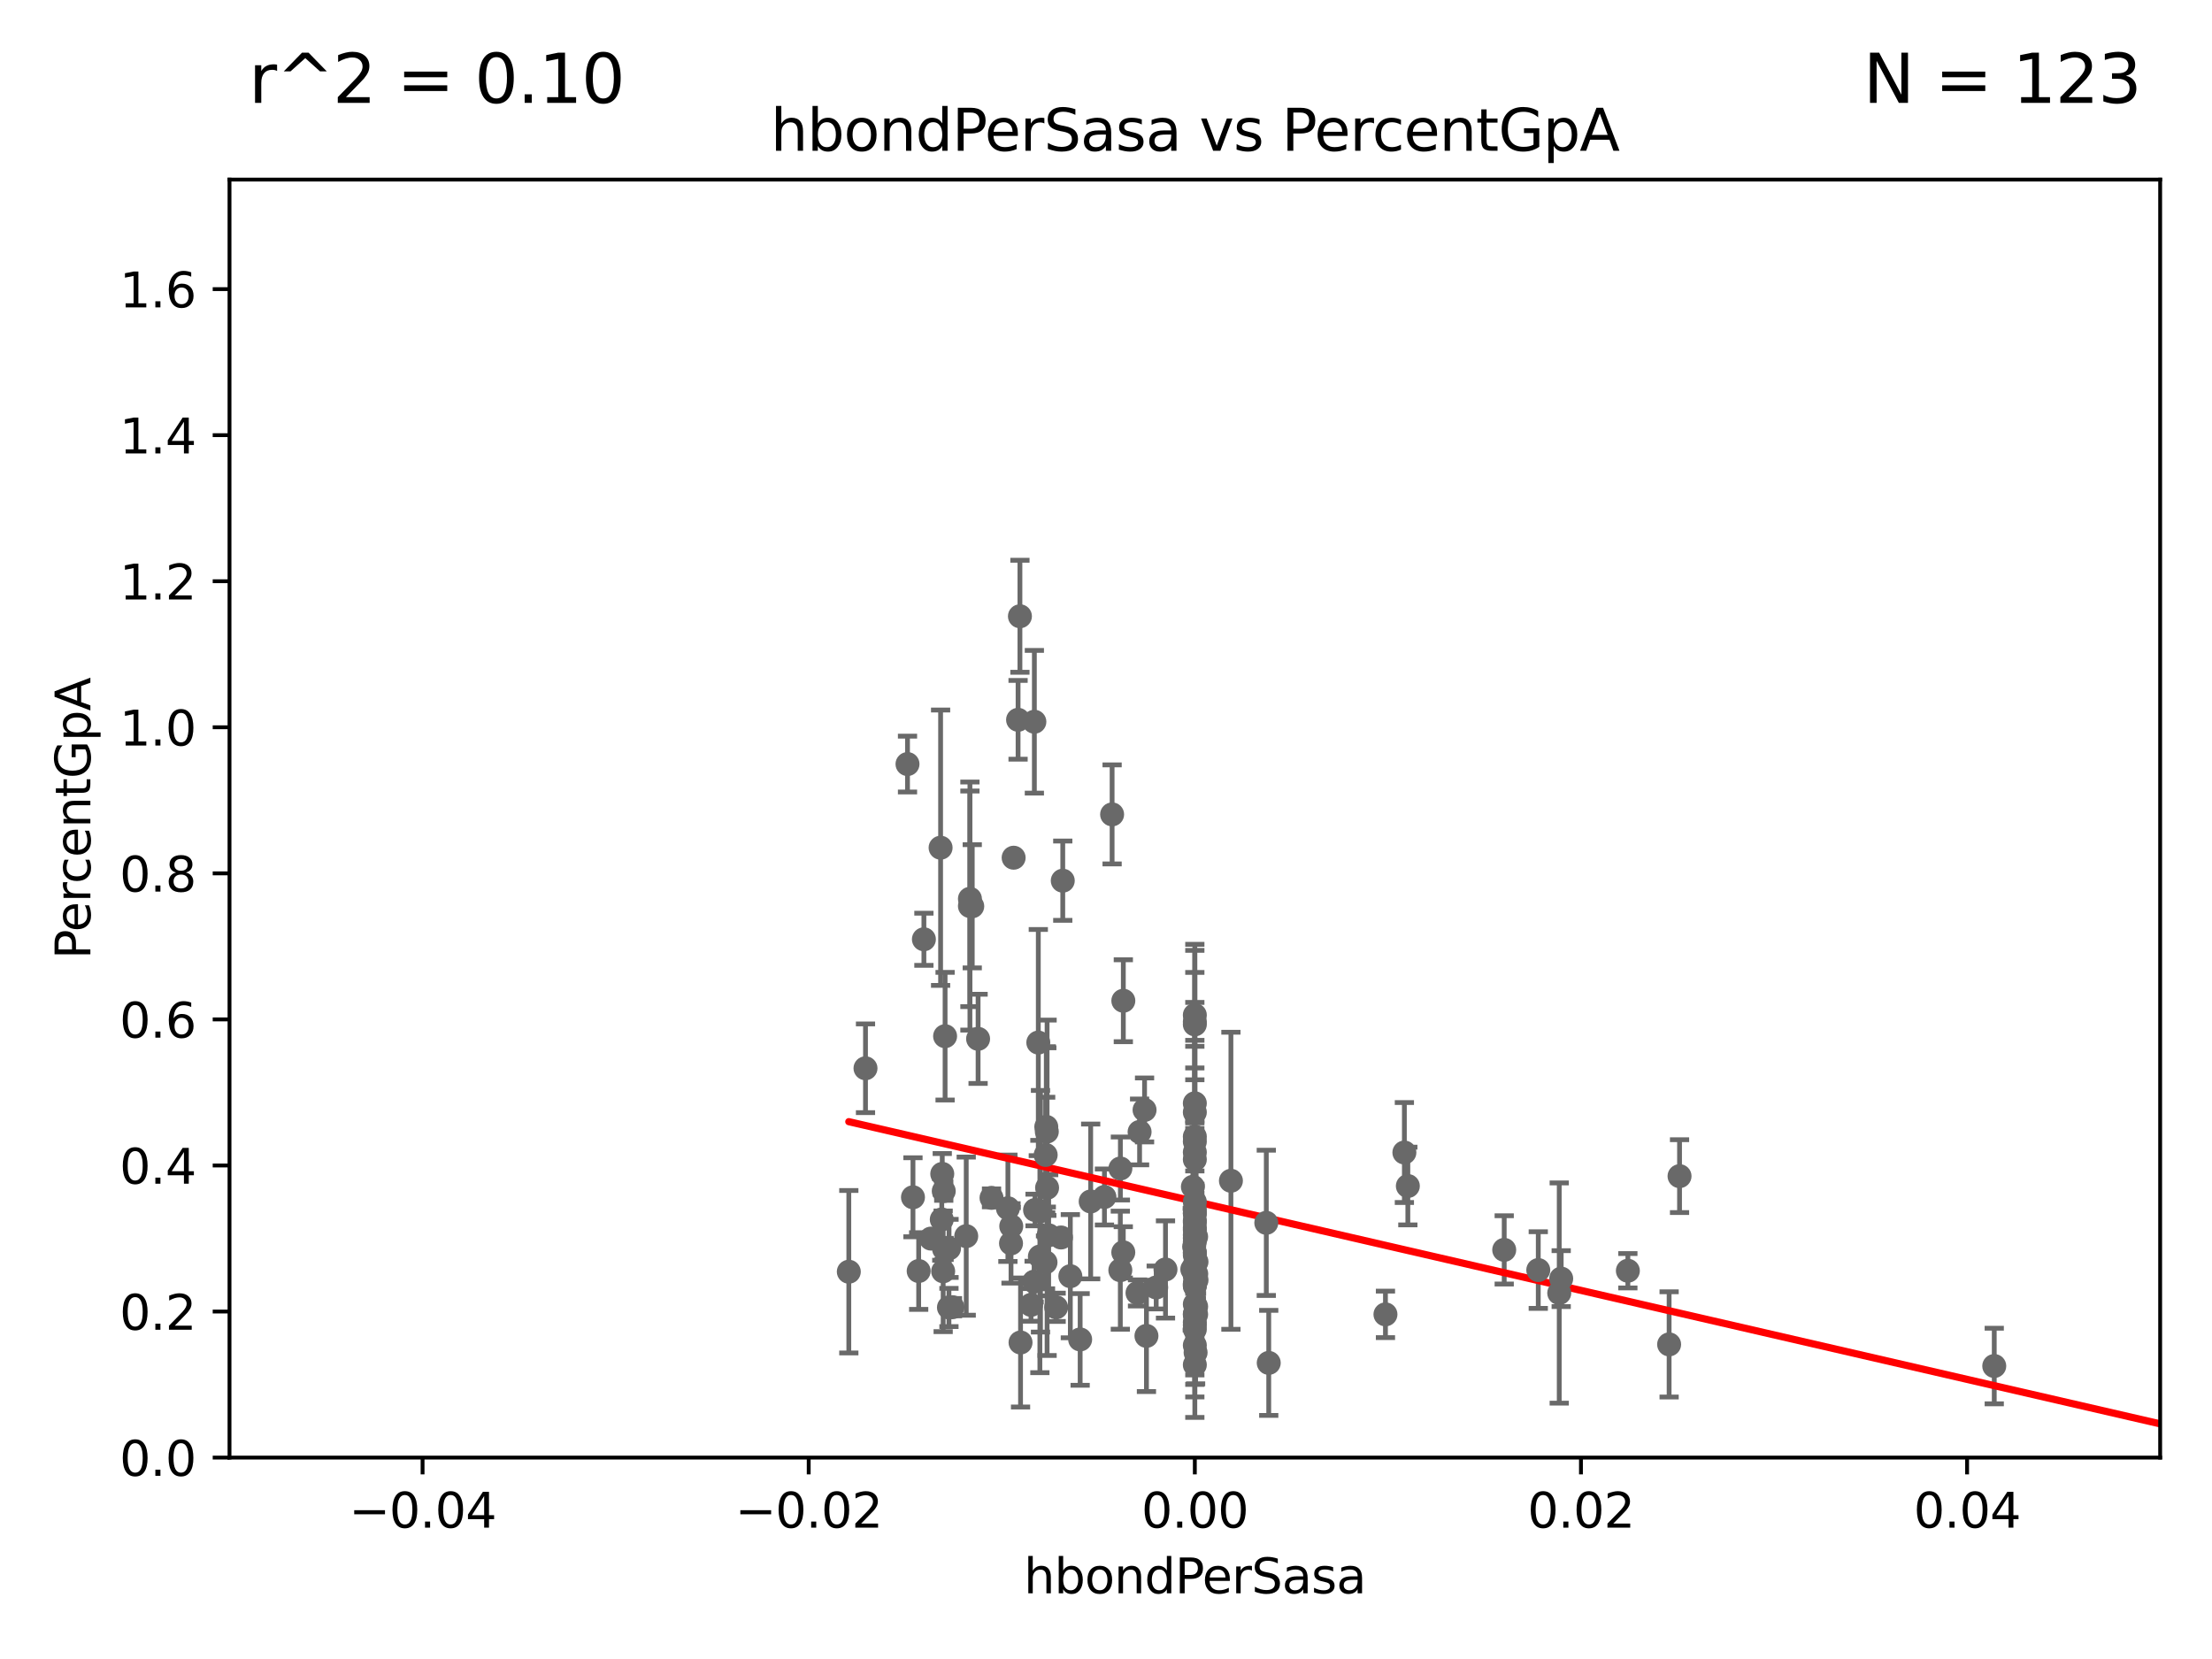 <?xml version="1.0" encoding="utf-8" standalone="no"?>
<!DOCTYPE svg PUBLIC "-//W3C//DTD SVG 1.1//EN"
  "http://www.w3.org/Graphics/SVG/1.1/DTD/svg11.dtd">
<svg xmlns:xlink="http://www.w3.org/1999/xlink" width="460.8pt" height="345.6pt" viewBox="0 0 460.8 345.6" xmlns="http://www.w3.org/2000/svg" version="1.1">
 <defs>
  <style type="text/css">*{stroke-linejoin: round; stroke-linecap: butt}</style>
 </defs>
 <g id="figure_1">
  <g id="patch_1">
   <path d="M 0 345.6 
L 460.8 345.6 
L 460.8 0 
L 0 0 
z
" style="fill: #ffffff"/>
  </g>
  <g id="axes_1">
   <g id="patch_2">
    <path d="M 47.81 303.64 
L 450 303.64 
L 450 37.411 
L 47.81 37.411 
z
" style="fill: #ffffff"/>
   </g>
   <g id="PathCollection_1">
    <defs>
     <path id="m921db45b12" d="M 0 1.118 
C 0.297 1.118 0.581 1 0.791 0.791 
C 1 0.581 1.118 0.297 1.118 0 
C 1.118 -0.297 1 -0.581 0.791 -0.791 
C 0.581 -1 0.297 -1.118 0 -1.118 
C -0.297 -1.118 -0.581 -1 -0.791 -0.791 
C -1 -0.581 -1.118 -0.297 -1.118 0 
C -1.118 0.297 -1 0.581 -0.791 0.791 
C -0.581 1 -0.297 1.118 0 1.118 
z
" style="stroke: #696969"/>
    </defs>
    <g clip-path="url(#p7d29eb239f)">
     <use xlink:href="#m921db45b12" x="236.965" y="269.341" style="fill: #696969; stroke: #696969"/>
     <use xlink:href="#m921db45b12" x="180.299" y="222.541" style="fill: #696969; stroke: #696969"/>
     <use xlink:href="#m921db45b12" x="212.598" y="279.665" style="fill: #696969; stroke: #696969"/>
     <use xlink:href="#m921db45b12" x="201.283" y="257.513" style="fill: #696969; stroke: #696969"/>
     <use xlink:href="#m921db45b12" x="325.226" y="266.36" style="fill: #696969; stroke: #696969"/>
     <use xlink:href="#m921db45b12" x="256.422" y="245.975" style="fill: #696969; stroke: #696969"/>
     <use xlink:href="#m921db45b12" x="216.298" y="217.184" style="fill: #696969; stroke: #696969"/>
     <use xlink:href="#m921db45b12" x="196.289" y="244.543" style="fill: #696969; stroke: #696969"/>
     <use xlink:href="#m921db45b12" x="248.905" y="257.933" style="fill: #696969; stroke: #696969"/>
     <use xlink:href="#m921db45b12" x="248.905" y="275.444" style="fill: #696969; stroke: #696969"/>
     <use xlink:href="#m921db45b12" x="248.905" y="241.533" style="fill: #696969; stroke: #696969"/>
     <use xlink:href="#m921db45b12" x="197.684" y="272.37" style="fill: #696969; stroke: #696969"/>
     <use xlink:href="#m921db45b12" x="248.905" y="276.032" style="fill: #696969; stroke: #696969"/>
     <use xlink:href="#m921db45b12" x="242.794" y="264.453" style="fill: #696969; stroke: #696969"/>
     <use xlink:href="#m921db45b12" x="176.824" y="264.922" style="fill: #696969; stroke: #696969"/>
     <use xlink:href="#m921db45b12" x="293.28" y="247.07" style="fill: #696969; stroke: #696969"/>
     <use xlink:href="#m921db45b12" x="233.384" y="264.604" style="fill: #696969; stroke: #696969"/>
     <use xlink:href="#m921db45b12" x="218.071" y="235.736" style="fill: #696969; stroke: #696969"/>
     <use xlink:href="#m921db45b12" x="198.419" y="272.314" style="fill: #696969; stroke: #696969"/>
     <use xlink:href="#m921db45b12" x="217.961" y="234.746" style="fill: #696969; stroke: #696969"/>
     <use xlink:href="#m921db45b12" x="196.669" y="260.174" style="fill: #696969; stroke: #696969"/>
     <use xlink:href="#m921db45b12" x="237.398" y="235.802" style="fill: #696969; stroke: #696969"/>
     <use xlink:href="#m921db45b12" x="248.905" y="267.931" style="fill: #696969; stroke: #696969"/>
     <use xlink:href="#m921db45b12" x="193.934" y="258.022" style="fill: #696969; stroke: #696969"/>
     <use xlink:href="#m921db45b12" x="248.905" y="231.703" style="fill: #696969; stroke: #696969"/>
     <use xlink:href="#m921db45b12" x="209.964" y="251.699" style="fill: #696969; stroke: #696969"/>
     <use xlink:href="#m921db45b12" x="222.971" y="265.854" style="fill: #696969; stroke: #696969"/>
     <use xlink:href="#m921db45b12" x="249.175" y="273.817" style="fill: #696969; stroke: #696969"/>
     <use xlink:href="#m921db45b12" x="202.054" y="187.24" style="fill: #696969; stroke: #696969"/>
     <use xlink:href="#m921db45b12" x="221.393" y="183.463" style="fill: #696969; stroke: #696969"/>
     <use xlink:href="#m921db45b12" x="218.128" y="247.439" style="fill: #696969; stroke: #696969"/>
     <use xlink:href="#m921db45b12" x="230.076" y="249.355" style="fill: #696969; stroke: #696969"/>
     <use xlink:href="#m921db45b12" x="211.159" y="178.676" style="fill: #696969; stroke: #696969"/>
     <use xlink:href="#m921db45b12" x="210.613" y="259.015" style="fill: #696969; stroke: #696969"/>
     <use xlink:href="#m921db45b12" x="206.552" y="249.537" style="fill: #696969; stroke: #696969"/>
     <use xlink:href="#m921db45b12" x="263.793" y="254.738" style="fill: #696969; stroke: #696969"/>
     <use xlink:href="#m921db45b12" x="189.05" y="159.169" style="fill: #696969; stroke: #696969"/>
     <use xlink:href="#m921db45b12" x="191.377" y="264.777" style="fill: #696969; stroke: #696969"/>
     <use xlink:href="#m921db45b12" x="214.78" y="271.833" style="fill: #696969; stroke: #696969"/>
     <use xlink:href="#m921db45b12" x="212.47" y="128.379" style="fill: #696969; stroke: #696969"/>
     <use xlink:href="#m921db45b12" x="190.189" y="249.414" style="fill: #696969; stroke: #696969"/>
     <use xlink:href="#m921db45b12" x="218.455" y="257.335" style="fill: #696969; stroke: #696969"/>
     <use xlink:href="#m921db45b12" x="210.661" y="255.442" style="fill: #696969; stroke: #696969"/>
     <use xlink:href="#m921db45b12" x="196.479" y="264.835" style="fill: #696969; stroke: #696969"/>
     <use xlink:href="#m921db45b12" x="240.859" y="268.204" style="fill: #696969; stroke: #696969"/>
     <use xlink:href="#m921db45b12" x="221.027" y="257.791" style="fill: #696969; stroke: #696969"/>
     <use xlink:href="#m921db45b12" x="264.302" y="283.915" style="fill: #696969; stroke: #696969"/>
     <use xlink:href="#m921db45b12" x="202.537" y="188.792" style="fill: #696969; stroke: #696969"/>
     <use xlink:href="#m921db45b12" x="192.465" y="195.67" style="fill: #696969; stroke: #696969"/>
     <use xlink:href="#m921db45b12" x="248.905" y="263.444" style="fill: #696969; stroke: #696969"/>
     <use xlink:href="#m921db45b12" x="248.905" y="212.862" style="fill: #696969; stroke: #696969"/>
     <use xlink:href="#m921db45b12" x="216.626" y="261.758" style="fill: #696969; stroke: #696969"/>
     <use xlink:href="#m921db45b12" x="234.01" y="208.472" style="fill: #696969; stroke: #696969"/>
     <use xlink:href="#m921db45b12" x="248.905" y="265.857" style="fill: #696969; stroke: #696969"/>
     <use xlink:href="#m921db45b12" x="215.621" y="252.065" style="fill: #696969; stroke: #696969"/>
     <use xlink:href="#m921db45b12" x="217.8" y="262.972" style="fill: #696969; stroke: #696969"/>
     <use xlink:href="#m921db45b12" x="234.001" y="260.887" style="fill: #696969; stroke: #696969"/>
     <use xlink:href="#m921db45b12" x="225.015" y="279.03" style="fill: #696969; stroke: #696969"/>
     <use xlink:href="#m921db45b12" x="248.905" y="273.883" style="fill: #696969; stroke: #696969"/>
     <use xlink:href="#m921db45b12" x="197.702" y="260.062" style="fill: #696969; stroke: #696969"/>
     <use xlink:href="#m921db45b12" x="248.905" y="252.684" style="fill: #696969; stroke: #696969"/>
     <use xlink:href="#m921db45b12" x="220.015" y="272.334" style="fill: #696969; stroke: #696969"/>
     <use xlink:href="#m921db45b12" x="249.066" y="281.76" style="fill: #696969; stroke: #696969"/>
     <use xlink:href="#m921db45b12" x="249.251" y="262.862" style="fill: #696969; stroke: #696969"/>
     <use xlink:href="#m921db45b12" x="248.905" y="280.252" style="fill: #696969; stroke: #696969"/>
     <use xlink:href="#m921db45b12" x="248.905" y="267.442" style="fill: #696969; stroke: #696969"/>
     <use xlink:href="#m921db45b12" x="248.765" y="259.704" style="fill: #696969; stroke: #696969"/>
     <use xlink:href="#m921db45b12" x="238.433" y="231.222" style="fill: #696969; stroke: #696969"/>
     <use xlink:href="#m921db45b12" x="249.198" y="265.375" style="fill: #696969; stroke: #696969"/>
     <use xlink:href="#m921db45b12" x="347.708" y="280.062" style="fill: #696969; stroke: #696969"/>
     <use xlink:href="#m921db45b12" x="313.356" y="260.371" style="fill: #696969; stroke: #696969"/>
     <use xlink:href="#m921db45b12" x="248.905" y="229.836" style="fill: #696969; stroke: #696969"/>
     <use xlink:href="#m921db45b12" x="248.905" y="237.803" style="fill: #696969; stroke: #696969"/>
     <use xlink:href="#m921db45b12" x="248.905" y="257.285" style="fill: #696969; stroke: #696969"/>
     <use xlink:href="#m921db45b12" x="490.457" y="275.425" style="fill: #696969; stroke: #696969"/>
     <use xlink:href="#m921db45b12" x="249.255" y="266.665" style="fill: #696969; stroke: #696969"/>
     <use xlink:href="#m921db45b12" x="248.905" y="250.369" style="fill: #696969; stroke: #696969"/>
     <use xlink:href="#m921db45b12" x="248.905" y="261.473" style="fill: #696969; stroke: #696969"/>
     <use xlink:href="#m921db45b12" x="248.905" y="254.269" style="fill: #696969; stroke: #696969"/>
     <use xlink:href="#m921db45b12" x="248.905" y="252.826" style="fill: #696969; stroke: #696969"/>
     <use xlink:href="#m921db45b12" x="248.905" y="254.611" style="fill: #696969; stroke: #696969"/>
     <use xlink:href="#m921db45b12" x="349.879" y="245.014" style="fill: #696969; stroke: #696969"/>
     <use xlink:href="#m921db45b12" x="248.905" y="261.026" style="fill: #696969; stroke: #696969"/>
     <use xlink:href="#m921db45b12" x="248.905" y="271.695" style="fill: #696969; stroke: #696969"/>
     <use xlink:href="#m921db45b12" x="248.905" y="260.885" style="fill: #696969; stroke: #696969"/>
     <use xlink:href="#m921db45b12" x="248.905" y="258.684" style="fill: #696969; stroke: #696969"/>
     <use xlink:href="#m921db45b12" x="231.673" y="169.654" style="fill: #696969; stroke: #696969"/>
     <use xlink:href="#m921db45b12" x="248.905" y="273.702" style="fill: #696969; stroke: #696969"/>
     <use xlink:href="#m921db45b12" x="248.905" y="213.398" style="fill: #696969; stroke: #696969"/>
     <use xlink:href="#m921db45b12" x="415.439" y="284.567" style="fill: #696969; stroke: #696969"/>
     <use xlink:href="#m921db45b12" x="217.833" y="240.597" style="fill: #696969; stroke: #696969"/>
     <use xlink:href="#m921db45b12" x="196.601" y="248.122" style="fill: #696969; stroke: #696969"/>
     <use xlink:href="#m921db45b12" x="248.905" y="211.459" style="fill: #696969; stroke: #696969"/>
     <use xlink:href="#m921db45b12" x="216.751" y="252.33" style="fill: #696969; stroke: #696969"/>
     <use xlink:href="#m921db45b12" x="249.175" y="272.193" style="fill: #696969; stroke: #696969"/>
     <use xlink:href="#m921db45b12" x="248.905" y="240.04" style="fill: #696969; stroke: #696969"/>
     <use xlink:href="#m921db45b12" x="203.755" y="216.408" style="fill: #696969; stroke: #696969"/>
     <use xlink:href="#m921db45b12" x="248.905" y="267.765" style="fill: #696969; stroke: #696969"/>
     <use xlink:href="#m921db45b12" x="320.45" y="264.575" style="fill: #696969; stroke: #696969"/>
     <use xlink:href="#m921db45b12" x="248.905" y="255.775" style="fill: #696969; stroke: #696969"/>
     <use xlink:href="#m921db45b12" x="248.905" y="236.78" style="fill: #696969; stroke: #696969"/>
     <use xlink:href="#m921db45b12" x="248.905" y="284.315" style="fill: #696969; stroke: #696969"/>
     <use xlink:href="#m921db45b12" x="324.818" y="269.36" style="fill: #696969; stroke: #696969"/>
     <use xlink:href="#m921db45b12" x="249.174" y="257.632" style="fill: #696969; stroke: #696969"/>
     <use xlink:href="#m921db45b12" x="248.905" y="267.476" style="fill: #696969; stroke: #696969"/>
     <use xlink:href="#m921db45b12" x="196.19" y="254.036" style="fill: #696969; stroke: #696969"/>
     <use xlink:href="#m921db45b12" x="248.501" y="247.231" style="fill: #696969; stroke: #696969"/>
     <use xlink:href="#m921db45b12" x="227.209" y="250.286" style="fill: #696969; stroke: #696969"/>
     <use xlink:href="#m921db45b12" x="292.558" y="240.09" style="fill: #696969; stroke: #696969"/>
     <use xlink:href="#m921db45b12" x="248.905" y="256.186" style="fill: #696969; stroke: #696969"/>
     <use xlink:href="#m921db45b12" x="233.397" y="243.418" style="fill: #696969; stroke: #696969"/>
     <use xlink:href="#m921db45b12" x="248.377" y="264.411" style="fill: #696969; stroke: #696969"/>
     <use xlink:href="#m921db45b12" x="288.616" y="273.807" style="fill: #696969; stroke: #696969"/>
     <use xlink:href="#m921db45b12" x="238.827" y="278.294" style="fill: #696969; stroke: #696969"/>
     <use xlink:href="#m921db45b12" x="215.426" y="266.987" style="fill: #696969; stroke: #696969"/>
     <use xlink:href="#m921db45b12" x="339.115" y="264.72" style="fill: #696969; stroke: #696969"/>
     <use xlink:href="#m921db45b12" x="248.905" y="276.916" style="fill: #696969; stroke: #696969"/>
     <use xlink:href="#m921db45b12" x="248.905" y="251.924" style="fill: #696969; stroke: #696969"/>
     <use xlink:href="#m921db45b12" x="215.478" y="150.353" style="fill: #696969; stroke: #696969"/>
     <use xlink:href="#m921db45b12" x="212.083" y="149.949" style="fill: #696969; stroke: #696969"/>
     <use xlink:href="#m921db45b12" x="195.944" y="176.593" style="fill: #696969; stroke: #696969"/>
     <use xlink:href="#m921db45b12" x="202.053" y="188.745" style="fill: #696969; stroke: #696969"/>
     <use xlink:href="#m921db45b12" x="196.88" y="215.856" style="fill: #696969; stroke: #696969"/>
    </g>
   </g>
   <g id="matplotlib.axis_1">
    <g id="xtick_1">
     <g id="line2d_1">
      <defs>
       <path id="mb0ce0c8332" d="M 0 0 
L 0 3.5 
" style="stroke: #000000; stroke-width: 0.8"/>
      </defs>
      <g>
       <use xlink:href="#mb0ce0c8332" x="88.029" y="303.64" style="stroke: #000000; stroke-width: 0.8"/>
      </g>
     </g>
     <g id="text_1">
      <!-- −0.04 -->
      <g transform="translate(72.706 318.238)scale(0.1 -0.1)">
       <defs>
        <path id="DejaVuSans-2212" d="M 678 2272 
L 4684 2272 
L 4684 1741 
L 678 1741 
L 678 2272 
z
" transform="scale(0.016)"/>
        <path id="DejaVuSans-30" d="M 2034 4250 
Q 1547 4250 1301 3770 
Q 1056 3291 1056 2328 
Q 1056 1369 1301 889 
Q 1547 409 2034 409 
Q 2525 409 2770 889 
Q 3016 1369 3016 2328 
Q 3016 3291 2770 3770 
Q 2525 4250 2034 4250 
z
M 2034 4750 
Q 2819 4750 3233 4129 
Q 3647 3509 3647 2328 
Q 3647 1150 3233 529 
Q 2819 -91 2034 -91 
Q 1250 -91 836 529 
Q 422 1150 422 2328 
Q 422 3509 836 4129 
Q 1250 4750 2034 4750 
z
" transform="scale(0.016)"/>
        <path id="DejaVuSans-2e" d="M 684 794 
L 1344 794 
L 1344 0 
L 684 0 
L 684 794 
z
" transform="scale(0.016)"/>
        <path id="DejaVuSans-34" d="M 2419 4116 
L 825 1625 
L 2419 1625 
L 2419 4116 
z
M 2253 4666 
L 3047 4666 
L 3047 1625 
L 3713 1625 
L 3713 1100 
L 3047 1100 
L 3047 0 
L 2419 0 
L 2419 1100 
L 313 1100 
L 313 1709 
L 2253 4666 
z
" transform="scale(0.016)"/>
       </defs>
       <use xlink:href="#DejaVuSans-2212"/>
       <use xlink:href="#DejaVuSans-30" x="83.789"/>
       <use xlink:href="#DejaVuSans-2e" x="147.412"/>
       <use xlink:href="#DejaVuSans-30" x="179.199"/>
       <use xlink:href="#DejaVuSans-34" x="242.822"/>
      </g>
     </g>
    </g>
    <g id="xtick_2">
     <g id="line2d_2">
      <g>
       <use xlink:href="#mb0ce0c8332" x="168.467" y="303.64" style="stroke: #000000; stroke-width: 0.8"/>
      </g>
     </g>
     <g id="text_2">
      <!-- −0.02 -->
      <g transform="translate(153.144 318.238)scale(0.1 -0.1)">
       <defs>
        <path id="DejaVuSans-32" d="M 1228 531 
L 3431 531 
L 3431 0 
L 469 0 
L 469 531 
Q 828 903 1448 1529 
Q 2069 2156 2228 2338 
Q 2531 2678 2651 2914 
Q 2772 3150 2772 3378 
Q 2772 3750 2511 3984 
Q 2250 4219 1831 4219 
Q 1534 4219 1204 4116 
Q 875 4013 500 3803 
L 500 4441 
Q 881 4594 1212 4672 
Q 1544 4750 1819 4750 
Q 2544 4750 2975 4387 
Q 3406 4025 3406 3419 
Q 3406 3131 3298 2873 
Q 3191 2616 2906 2266 
Q 2828 2175 2409 1742 
Q 1991 1309 1228 531 
z
" transform="scale(0.016)"/>
       </defs>
       <use xlink:href="#DejaVuSans-2212"/>
       <use xlink:href="#DejaVuSans-30" x="83.789"/>
       <use xlink:href="#DejaVuSans-2e" x="147.412"/>
       <use xlink:href="#DejaVuSans-30" x="179.199"/>
       <use xlink:href="#DejaVuSans-32" x="242.822"/>
      </g>
     </g>
    </g>
    <g id="xtick_3">
     <g id="line2d_3">
      <g>
       <use xlink:href="#mb0ce0c8332" x="248.905" y="303.64" style="stroke: #000000; stroke-width: 0.8"/>
      </g>
     </g>
     <g id="text_3">
      <!-- 0.00 -->
      <g transform="translate(237.772 318.238)scale(0.1 -0.1)">
       <use xlink:href="#DejaVuSans-30"/>
       <use xlink:href="#DejaVuSans-2e" x="63.623"/>
       <use xlink:href="#DejaVuSans-30" x="95.41"/>
       <use xlink:href="#DejaVuSans-30" x="159.033"/>
      </g>
     </g>
    </g>
    <g id="xtick_4">
     <g id="line2d_4">
      <g>
       <use xlink:href="#mb0ce0c8332" x="329.343" y="303.64" style="stroke: #000000; stroke-width: 0.8"/>
      </g>
     </g>
     <g id="text_4">
      <!-- 0.02 -->
      <g transform="translate(318.21 318.238)scale(0.1 -0.1)">
       <use xlink:href="#DejaVuSans-30"/>
       <use xlink:href="#DejaVuSans-2e" x="63.623"/>
       <use xlink:href="#DejaVuSans-30" x="95.41"/>
       <use xlink:href="#DejaVuSans-32" x="159.033"/>
      </g>
     </g>
    </g>
    <g id="xtick_5">
     <g id="line2d_5">
      <g>
       <use xlink:href="#mb0ce0c8332" x="409.781" y="303.64" style="stroke: #000000; stroke-width: 0.8"/>
      </g>
     </g>
     <g id="text_5">
      <!-- 0.04 -->
      <g transform="translate(398.648 318.238)scale(0.1 -0.1)">
       <use xlink:href="#DejaVuSans-30"/>
       <use xlink:href="#DejaVuSans-2e" x="63.623"/>
       <use xlink:href="#DejaVuSans-30" x="95.41"/>
       <use xlink:href="#DejaVuSans-34" x="159.033"/>
      </g>
     </g>
    </g>
    <g id="text_6">
     <!-- hbondPerSasa -->
     <g transform="translate(213.287 331.917)scale(0.1 -0.1)">
      <defs>
       <path id="DejaVuSans-68" d="M 3513 2113 
L 3513 0 
L 2938 0 
L 2938 2094 
Q 2938 2591 2744 2837 
Q 2550 3084 2163 3084 
Q 1697 3084 1428 2787 
Q 1159 2491 1159 1978 
L 1159 0 
L 581 0 
L 581 4863 
L 1159 4863 
L 1159 2956 
Q 1366 3272 1645 3428 
Q 1925 3584 2291 3584 
Q 2894 3584 3203 3211 
Q 3513 2838 3513 2113 
z
" transform="scale(0.016)"/>
       <path id="DejaVuSans-62" d="M 3116 1747 
Q 3116 2381 2855 2742 
Q 2594 3103 2138 3103 
Q 1681 3103 1420 2742 
Q 1159 2381 1159 1747 
Q 1159 1113 1420 752 
Q 1681 391 2138 391 
Q 2594 391 2855 752 
Q 3116 1113 3116 1747 
z
M 1159 2969 
Q 1341 3281 1617 3432 
Q 1894 3584 2278 3584 
Q 2916 3584 3314 3078 
Q 3713 2572 3713 1747 
Q 3713 922 3314 415 
Q 2916 -91 2278 -91 
Q 1894 -91 1617 61 
Q 1341 213 1159 525 
L 1159 0 
L 581 0 
L 581 4863 
L 1159 4863 
L 1159 2969 
z
" transform="scale(0.016)"/>
       <path id="DejaVuSans-6f" d="M 1959 3097 
Q 1497 3097 1228 2736 
Q 959 2375 959 1747 
Q 959 1119 1226 758 
Q 1494 397 1959 397 
Q 2419 397 2687 759 
Q 2956 1122 2956 1747 
Q 2956 2369 2687 2733 
Q 2419 3097 1959 3097 
z
M 1959 3584 
Q 2709 3584 3137 3096 
Q 3566 2609 3566 1747 
Q 3566 888 3137 398 
Q 2709 -91 1959 -91 
Q 1206 -91 779 398 
Q 353 888 353 1747 
Q 353 2609 779 3096 
Q 1206 3584 1959 3584 
z
" transform="scale(0.016)"/>
       <path id="DejaVuSans-6e" d="M 3513 2113 
L 3513 0 
L 2938 0 
L 2938 2094 
Q 2938 2591 2744 2837 
Q 2550 3084 2163 3084 
Q 1697 3084 1428 2787 
Q 1159 2491 1159 1978 
L 1159 0 
L 581 0 
L 581 3500 
L 1159 3500 
L 1159 2956 
Q 1366 3272 1645 3428 
Q 1925 3584 2291 3584 
Q 2894 3584 3203 3211 
Q 3513 2838 3513 2113 
z
" transform="scale(0.016)"/>
       <path id="DejaVuSans-64" d="M 2906 2969 
L 2906 4863 
L 3481 4863 
L 3481 0 
L 2906 0 
L 2906 525 
Q 2725 213 2448 61 
Q 2172 -91 1784 -91 
Q 1150 -91 751 415 
Q 353 922 353 1747 
Q 353 2572 751 3078 
Q 1150 3584 1784 3584 
Q 2172 3584 2448 3432 
Q 2725 3281 2906 2969 
z
M 947 1747 
Q 947 1113 1208 752 
Q 1469 391 1925 391 
Q 2381 391 2643 752 
Q 2906 1113 2906 1747 
Q 2906 2381 2643 2742 
Q 2381 3103 1925 3103 
Q 1469 3103 1208 2742 
Q 947 2381 947 1747 
z
" transform="scale(0.016)"/>
       <path id="DejaVuSans-50" d="M 1259 4147 
L 1259 2394 
L 2053 2394 
Q 2494 2394 2734 2622 
Q 2975 2850 2975 3272 
Q 2975 3691 2734 3919 
Q 2494 4147 2053 4147 
L 1259 4147 
z
M 628 4666 
L 2053 4666 
Q 2838 4666 3239 4311 
Q 3641 3956 3641 3272 
Q 3641 2581 3239 2228 
Q 2838 1875 2053 1875 
L 1259 1875 
L 1259 0 
L 628 0 
L 628 4666 
z
" transform="scale(0.016)"/>
       <path id="DejaVuSans-65" d="M 3597 1894 
L 3597 1613 
L 953 1613 
Q 991 1019 1311 708 
Q 1631 397 2203 397 
Q 2534 397 2845 478 
Q 3156 559 3463 722 
L 3463 178 
Q 3153 47 2828 -22 
Q 2503 -91 2169 -91 
Q 1331 -91 842 396 
Q 353 884 353 1716 
Q 353 2575 817 3079 
Q 1281 3584 2069 3584 
Q 2775 3584 3186 3129 
Q 3597 2675 3597 1894 
z
M 3022 2063 
Q 3016 2534 2758 2815 
Q 2500 3097 2075 3097 
Q 1594 3097 1305 2825 
Q 1016 2553 972 2059 
L 3022 2063 
z
" transform="scale(0.016)"/>
       <path id="DejaVuSans-72" d="M 2631 2963 
Q 2534 3019 2420 3045 
Q 2306 3072 2169 3072 
Q 1681 3072 1420 2755 
Q 1159 2438 1159 1844 
L 1159 0 
L 581 0 
L 581 3500 
L 1159 3500 
L 1159 2956 
Q 1341 3275 1631 3429 
Q 1922 3584 2338 3584 
Q 2397 3584 2469 3576 
Q 2541 3569 2628 3553 
L 2631 2963 
z
" transform="scale(0.016)"/>
       <path id="DejaVuSans-53" d="M 3425 4513 
L 3425 3897 
Q 3066 4069 2747 4153 
Q 2428 4238 2131 4238 
Q 1616 4238 1336 4038 
Q 1056 3838 1056 3469 
Q 1056 3159 1242 3001 
Q 1428 2844 1947 2747 
L 2328 2669 
Q 3034 2534 3370 2195 
Q 3706 1856 3706 1288 
Q 3706 609 3251 259 
Q 2797 -91 1919 -91 
Q 1588 -91 1214 -16 
Q 841 59 441 206 
L 441 856 
Q 825 641 1194 531 
Q 1563 422 1919 422 
Q 2459 422 2753 634 
Q 3047 847 3047 1241 
Q 3047 1584 2836 1778 
Q 2625 1972 2144 2069 
L 1759 2144 
Q 1053 2284 737 2584 
Q 422 2884 422 3419 
Q 422 4038 858 4394 
Q 1294 4750 2059 4750 
Q 2388 4750 2728 4690 
Q 3069 4631 3425 4513 
z
" transform="scale(0.016)"/>
       <path id="DejaVuSans-61" d="M 2194 1759 
Q 1497 1759 1228 1600 
Q 959 1441 959 1056 
Q 959 750 1161 570 
Q 1363 391 1709 391 
Q 2188 391 2477 730 
Q 2766 1069 2766 1631 
L 2766 1759 
L 2194 1759 
z
M 3341 1997 
L 3341 0 
L 2766 0 
L 2766 531 
Q 2569 213 2275 61 
Q 1981 -91 1556 -91 
Q 1019 -91 701 211 
Q 384 513 384 1019 
Q 384 1609 779 1909 
Q 1175 2209 1959 2209 
L 2766 2209 
L 2766 2266 
Q 2766 2663 2505 2880 
Q 2244 3097 1772 3097 
Q 1472 3097 1187 3025 
Q 903 2953 641 2809 
L 641 3341 
Q 956 3463 1253 3523 
Q 1550 3584 1831 3584 
Q 2591 3584 2966 3190 
Q 3341 2797 3341 1997 
z
" transform="scale(0.016)"/>
       <path id="DejaVuSans-73" d="M 2834 3397 
L 2834 2853 
Q 2591 2978 2328 3040 
Q 2066 3103 1784 3103 
Q 1356 3103 1142 2972 
Q 928 2841 928 2578 
Q 928 2378 1081 2264 
Q 1234 2150 1697 2047 
L 1894 2003 
Q 2506 1872 2764 1633 
Q 3022 1394 3022 966 
Q 3022 478 2636 193 
Q 2250 -91 1575 -91 
Q 1294 -91 989 -36 
Q 684 19 347 128 
L 347 722 
Q 666 556 975 473 
Q 1284 391 1588 391 
Q 1994 391 2212 530 
Q 2431 669 2431 922 
Q 2431 1156 2273 1281 
Q 2116 1406 1581 1522 
L 1381 1569 
Q 847 1681 609 1914 
Q 372 2147 372 2553 
Q 372 3047 722 3315 
Q 1072 3584 1716 3584 
Q 2034 3584 2315 3537 
Q 2597 3491 2834 3397 
z
" transform="scale(0.016)"/>
      </defs>
      <use xlink:href="#DejaVuSans-68"/>
      <use xlink:href="#DejaVuSans-62" x="63.379"/>
      <use xlink:href="#DejaVuSans-6f" x="126.855"/>
      <use xlink:href="#DejaVuSans-6e" x="188.037"/>
      <use xlink:href="#DejaVuSans-64" x="251.416"/>
      <use xlink:href="#DejaVuSans-50" x="314.893"/>
      <use xlink:href="#DejaVuSans-65" x="371.57"/>
      <use xlink:href="#DejaVuSans-72" x="433.094"/>
      <use xlink:href="#DejaVuSans-53" x="474.207"/>
      <use xlink:href="#DejaVuSans-61" x="537.684"/>
      <use xlink:href="#DejaVuSans-73" x="598.963"/>
      <use xlink:href="#DejaVuSans-61" x="651.062"/>
     </g>
    </g>
   </g>
   <g id="matplotlib.axis_2">
    <g id="ytick_1">
     <g id="line2d_6">
      <defs>
       <path id="m348cbaebfd" d="M 0 0 
L -3.5 0 
" style="stroke: #000000; stroke-width: 0.8"/>
      </defs>
      <g>
       <use xlink:href="#m348cbaebfd" x="47.81" y="303.64" style="stroke: #000000; stroke-width: 0.8"/>
      </g>
     </g>
     <g id="text_7">
      <!-- 0.0 -->
      <g transform="translate(24.907 307.439)scale(0.1 -0.1)">
       <use xlink:href="#DejaVuSans-30"/>
       <use xlink:href="#DejaVuSans-2e" x="63.623"/>
       <use xlink:href="#DejaVuSans-30" x="95.41"/>
      </g>
     </g>
    </g>
    <g id="ytick_2">
     <g id="line2d_7">
      <g>
       <use xlink:href="#m348cbaebfd" x="47.81" y="273.214" style="stroke: #000000; stroke-width: 0.8"/>
      </g>
     </g>
     <g id="text_8">
      <!-- 0.2 -->
      <g transform="translate(24.907 277.013)scale(0.1 -0.1)">
       <use xlink:href="#DejaVuSans-30"/>
       <use xlink:href="#DejaVuSans-2e" x="63.623"/>
       <use xlink:href="#DejaVuSans-32" x="95.41"/>
      </g>
     </g>
    </g>
    <g id="ytick_3">
     <g id="line2d_8">
      <g>
       <use xlink:href="#m348cbaebfd" x="47.81" y="242.788" style="stroke: #000000; stroke-width: 0.8"/>
      </g>
     </g>
     <g id="text_9">
      <!-- 0.4 -->
      <g transform="translate(24.907 246.587)scale(0.1 -0.1)">
       <use xlink:href="#DejaVuSans-30"/>
       <use xlink:href="#DejaVuSans-2e" x="63.623"/>
       <use xlink:href="#DejaVuSans-34" x="95.41"/>
      </g>
     </g>
    </g>
    <g id="ytick_4">
     <g id="line2d_9">
      <g>
       <use xlink:href="#m348cbaebfd" x="47.81" y="212.362" style="stroke: #000000; stroke-width: 0.8"/>
      </g>
     </g>
     <g id="text_10">
      <!-- 0.6 -->
      <g transform="translate(24.907 216.161)scale(0.1 -0.1)">
       <defs>
        <path id="DejaVuSans-36" d="M 2113 2584 
Q 1688 2584 1439 2293 
Q 1191 2003 1191 1497 
Q 1191 994 1439 701 
Q 1688 409 2113 409 
Q 2538 409 2786 701 
Q 3034 994 3034 1497 
Q 3034 2003 2786 2293 
Q 2538 2584 2113 2584 
z
M 3366 4563 
L 3366 3988 
Q 3128 4100 2886 4159 
Q 2644 4219 2406 4219 
Q 1781 4219 1451 3797 
Q 1122 3375 1075 2522 
Q 1259 2794 1537 2939 
Q 1816 3084 2150 3084 
Q 2853 3084 3261 2657 
Q 3669 2231 3669 1497 
Q 3669 778 3244 343 
Q 2819 -91 2113 -91 
Q 1303 -91 875 529 
Q 447 1150 447 2328 
Q 447 3434 972 4092 
Q 1497 4750 2381 4750 
Q 2619 4750 2861 4703 
Q 3103 4656 3366 4563 
z
" transform="scale(0.016)"/>
       </defs>
       <use xlink:href="#DejaVuSans-30"/>
       <use xlink:href="#DejaVuSans-2e" x="63.623"/>
       <use xlink:href="#DejaVuSans-36" x="95.41"/>
      </g>
     </g>
    </g>
    <g id="ytick_5">
     <g id="line2d_10">
      <g>
       <use xlink:href="#m348cbaebfd" x="47.81" y="181.935" style="stroke: #000000; stroke-width: 0.8"/>
      </g>
     </g>
     <g id="text_11">
      <!-- 0.8 -->
      <g transform="translate(24.907 185.735)scale(0.1 -0.1)">
       <defs>
        <path id="DejaVuSans-38" d="M 2034 2216 
Q 1584 2216 1326 1975 
Q 1069 1734 1069 1313 
Q 1069 891 1326 650 
Q 1584 409 2034 409 
Q 2484 409 2743 651 
Q 3003 894 3003 1313 
Q 3003 1734 2745 1975 
Q 2488 2216 2034 2216 
z
M 1403 2484 
Q 997 2584 770 2862 
Q 544 3141 544 3541 
Q 544 4100 942 4425 
Q 1341 4750 2034 4750 
Q 2731 4750 3128 4425 
Q 3525 4100 3525 3541 
Q 3525 3141 3298 2862 
Q 3072 2584 2669 2484 
Q 3125 2378 3379 2068 
Q 3634 1759 3634 1313 
Q 3634 634 3220 271 
Q 2806 -91 2034 -91 
Q 1263 -91 848 271 
Q 434 634 434 1313 
Q 434 1759 690 2068 
Q 947 2378 1403 2484 
z
M 1172 3481 
Q 1172 3119 1398 2916 
Q 1625 2713 2034 2713 
Q 2441 2713 2670 2916 
Q 2900 3119 2900 3481 
Q 2900 3844 2670 4047 
Q 2441 4250 2034 4250 
Q 1625 4250 1398 4047 
Q 1172 3844 1172 3481 
z
" transform="scale(0.016)"/>
       </defs>
       <use xlink:href="#DejaVuSans-30"/>
       <use xlink:href="#DejaVuSans-2e" x="63.623"/>
       <use xlink:href="#DejaVuSans-38" x="95.41"/>
      </g>
     </g>
    </g>
    <g id="ytick_6">
     <g id="line2d_11">
      <g>
       <use xlink:href="#m348cbaebfd" x="47.81" y="151.509" style="stroke: #000000; stroke-width: 0.8"/>
      </g>
     </g>
     <g id="text_12">
      <!-- 1.0 -->
      <g transform="translate(24.907 155.308)scale(0.1 -0.1)">
       <defs>
        <path id="DejaVuSans-31" d="M 794 531 
L 1825 531 
L 1825 4091 
L 703 3866 
L 703 4441 
L 1819 4666 
L 2450 4666 
L 2450 531 
L 3481 531 
L 3481 0 
L 794 0 
L 794 531 
z
" transform="scale(0.016)"/>
       </defs>
       <use xlink:href="#DejaVuSans-31"/>
       <use xlink:href="#DejaVuSans-2e" x="63.623"/>
       <use xlink:href="#DejaVuSans-30" x="95.41"/>
      </g>
     </g>
    </g>
    <g id="ytick_7">
     <g id="line2d_12">
      <g>
       <use xlink:href="#m348cbaebfd" x="47.81" y="121.083" style="stroke: #000000; stroke-width: 0.8"/>
      </g>
     </g>
     <g id="text_13">
      <!-- 1.2 -->
      <g transform="translate(24.907 124.882)scale(0.1 -0.1)">
       <use xlink:href="#DejaVuSans-31"/>
       <use xlink:href="#DejaVuSans-2e" x="63.623"/>
       <use xlink:href="#DejaVuSans-32" x="95.41"/>
      </g>
     </g>
    </g>
    <g id="ytick_8">
     <g id="line2d_13">
      <g>
       <use xlink:href="#m348cbaebfd" x="47.81" y="90.657" style="stroke: #000000; stroke-width: 0.8"/>
      </g>
     </g>
     <g id="text_14">
      <!-- 1.4 -->
      <g transform="translate(24.907 94.456)scale(0.1 -0.1)">
       <use xlink:href="#DejaVuSans-31"/>
       <use xlink:href="#DejaVuSans-2e" x="63.623"/>
       <use xlink:href="#DejaVuSans-34" x="95.41"/>
      </g>
     </g>
    </g>
    <g id="ytick_9">
     <g id="line2d_14">
      <g>
       <use xlink:href="#m348cbaebfd" x="47.81" y="60.231" style="stroke: #000000; stroke-width: 0.8"/>
      </g>
     </g>
     <g id="text_15">
      <!-- 1.6 -->
      <g transform="translate(24.907 64.03)scale(0.1 -0.1)">
       <use xlink:href="#DejaVuSans-31"/>
       <use xlink:href="#DejaVuSans-2e" x="63.623"/>
       <use xlink:href="#DejaVuSans-36" x="95.41"/>
      </g>
     </g>
    </g>
    <g id="text_16">
     <!-- PercentGpA -->
     <g transform="translate(18.827 199.802)rotate(-90)scale(0.1 -0.1)">
      <defs>
       <path id="DejaVuSans-63" d="M 3122 3366 
L 3122 2828 
Q 2878 2963 2633 3030 
Q 2388 3097 2138 3097 
Q 1578 3097 1268 2742 
Q 959 2388 959 1747 
Q 959 1106 1268 751 
Q 1578 397 2138 397 
Q 2388 397 2633 464 
Q 2878 531 3122 666 
L 3122 134 
Q 2881 22 2623 -34 
Q 2366 -91 2075 -91 
Q 1284 -91 818 406 
Q 353 903 353 1747 
Q 353 2603 823 3093 
Q 1294 3584 2113 3584 
Q 2378 3584 2631 3529 
Q 2884 3475 3122 3366 
z
" transform="scale(0.016)"/>
       <path id="DejaVuSans-74" d="M 1172 4494 
L 1172 3500 
L 2356 3500 
L 2356 3053 
L 1172 3053 
L 1172 1153 
Q 1172 725 1289 603 
Q 1406 481 1766 481 
L 2356 481 
L 2356 0 
L 1766 0 
Q 1100 0 847 248 
Q 594 497 594 1153 
L 594 3053 
L 172 3053 
L 172 3500 
L 594 3500 
L 594 4494 
L 1172 4494 
z
" transform="scale(0.016)"/>
       <path id="DejaVuSans-47" d="M 3809 666 
L 3809 1919 
L 2778 1919 
L 2778 2438 
L 4434 2438 
L 4434 434 
Q 4069 175 3628 42 
Q 3188 -91 2688 -91 
Q 1594 -91 976 548 
Q 359 1188 359 2328 
Q 359 3472 976 4111 
Q 1594 4750 2688 4750 
Q 3144 4750 3555 4637 
Q 3966 4525 4313 4306 
L 4313 3634 
Q 3963 3931 3569 4081 
Q 3175 4231 2741 4231 
Q 1884 4231 1454 3753 
Q 1025 3275 1025 2328 
Q 1025 1384 1454 906 
Q 1884 428 2741 428 
Q 3075 428 3337 486 
Q 3600 544 3809 666 
z
" transform="scale(0.016)"/>
       <path id="DejaVuSans-70" d="M 1159 525 
L 1159 -1331 
L 581 -1331 
L 581 3500 
L 1159 3500 
L 1159 2969 
Q 1341 3281 1617 3432 
Q 1894 3584 2278 3584 
Q 2916 3584 3314 3078 
Q 3713 2572 3713 1747 
Q 3713 922 3314 415 
Q 2916 -91 2278 -91 
Q 1894 -91 1617 61 
Q 1341 213 1159 525 
z
M 3116 1747 
Q 3116 2381 2855 2742 
Q 2594 3103 2138 3103 
Q 1681 3103 1420 2742 
Q 1159 2381 1159 1747 
Q 1159 1113 1420 752 
Q 1681 391 2138 391 
Q 2594 391 2855 752 
Q 3116 1113 3116 1747 
z
" transform="scale(0.016)"/>
       <path id="DejaVuSans-41" d="M 2188 4044 
L 1331 1722 
L 3047 1722 
L 2188 4044 
z
M 1831 4666 
L 2547 4666 
L 4325 0 
L 3669 0 
L 3244 1197 
L 1141 1197 
L 716 0 
L 50 0 
L 1831 4666 
z
" transform="scale(0.016)"/>
      </defs>
      <use xlink:href="#DejaVuSans-50"/>
      <use xlink:href="#DejaVuSans-65" x="56.678"/>
      <use xlink:href="#DejaVuSans-72" x="118.201"/>
      <use xlink:href="#DejaVuSans-63" x="157.064"/>
      <use xlink:href="#DejaVuSans-65" x="212.045"/>
      <use xlink:href="#DejaVuSans-6e" x="273.568"/>
      <use xlink:href="#DejaVuSans-74" x="336.947"/>
      <use xlink:href="#DejaVuSans-47" x="376.156"/>
      <use xlink:href="#DejaVuSans-70" x="453.646"/>
      <use xlink:href="#DejaVuSans-41" x="517.123"/>
     </g>
    </g>
   </g>
   <g id="LineCollection_1">
    <path d="M 236.965 272.064 
L 236.965 266.618 
" clip-path="url(#p7d29eb239f)" style="fill: none; stroke: #696969"/>
    <path d="M 180.299 231.786 
L 180.299 213.297 
" clip-path="url(#p7d29eb239f)" style="fill: none; stroke: #696969"/>
    <path d="M 212.598 293.104 
L 212.598 266.226 
" clip-path="url(#p7d29eb239f)" style="fill: none; stroke: #696969"/>
    <path d="M 201.283 273.984 
L 201.283 241.042 
" clip-path="url(#p7d29eb239f)" style="fill: none; stroke: #696969"/>
    <path d="M 325.226 272.184 
L 325.226 260.537 
" clip-path="url(#p7d29eb239f)" style="fill: none; stroke: #696969"/>
    <path d="M 256.422 276.913 
L 256.422 215.036 
" clip-path="url(#p7d29eb239f)" style="fill: none; stroke: #696969"/>
    <path d="M 216.298 240.742 
L 216.298 193.626 
" clip-path="url(#p7d29eb239f)" style="fill: none; stroke: #696969"/>
    <path d="M 196.289 248.782 
L 196.289 240.304 
" clip-path="url(#p7d29eb239f)" style="fill: none; stroke: #696969"/>
    <path d="M 248.905 263.366 
L 248.905 252.499 
" clip-path="url(#p7d29eb239f)" style="fill: none; stroke: #696969"/>
    <path d="M 248.905 284.267 
L 248.905 266.62 
" clip-path="url(#p7d29eb239f)" style="fill: none; stroke: #696969"/>
    <path d="M 248.905 253.079 
L 248.905 229.988 
" clip-path="url(#p7d29eb239f)" style="fill: none; stroke: #696969"/>
    <path d="M 197.684 276.355 
L 197.684 268.386 
" clip-path="url(#p7d29eb239f)" style="fill: none; stroke: #696969"/>
    <path d="M 248.905 283.366 
L 248.905 268.698 
" clip-path="url(#p7d29eb239f)" style="fill: none; stroke: #696969"/>
    <path d="M 242.794 274.58 
L 242.794 254.326 
" clip-path="url(#p7d29eb239f)" style="fill: none; stroke: #696969"/>
    <path d="M 176.824 281.841 
L 176.824 248.004 
" clip-path="url(#p7d29eb239f)" style="fill: none; stroke: #696969"/>
    <path d="M 293.28 255.164 
L 293.28 238.976 
" clip-path="url(#p7d29eb239f)" style="fill: none; stroke: #696969"/>
    <path d="M 233.384 276.896 
L 233.384 252.311 
" clip-path="url(#p7d29eb239f)" style="fill: none; stroke: #696969"/>
    <path d="M 218.071 253.196 
L 218.071 218.277 
" clip-path="url(#p7d29eb239f)" style="fill: none; stroke: #696969"/>
    <path d="M 198.419 274.118 
L 198.419 270.509 
" clip-path="url(#p7d29eb239f)" style="fill: none; stroke: #696969"/>
    <path d="M 217.961 251.446 
L 217.961 218.046 
" clip-path="url(#p7d29eb239f)" style="fill: none; stroke: #696969"/>
    <path d="M 196.669 262.377 
L 196.669 257.971 
" clip-path="url(#p7d29eb239f)" style="fill: none; stroke: #696969"/>
    <path d="M 237.398 242.659 
L 237.398 228.945 
" clip-path="url(#p7d29eb239f)" style="fill: none; stroke: #696969"/>
    <path d="M 248.905 276.388 
L 248.905 259.474 
" clip-path="url(#p7d29eb239f)" style="fill: none; stroke: #696969"/>
    <path d="M 193.934 258.557 
L 193.934 257.488 
" clip-path="url(#p7d29eb239f)" style="fill: none; stroke: #696969"/>
    <path d="M 248.905 246.692 
L 248.905 216.715 
" clip-path="url(#p7d29eb239f)" style="fill: none; stroke: #696969"/>
    <path d="M 209.964 262.783 
L 209.964 240.615 
" clip-path="url(#p7d29eb239f)" style="fill: none; stroke: #696969"/>
    <path d="M 222.971 278.685 
L 222.971 253.024 
" clip-path="url(#p7d29eb239f)" style="fill: none; stroke: #696969"/>
    <path d="M 249.175 277.282 
L 249.175 270.352 
" clip-path="url(#p7d29eb239f)" style="fill: none; stroke: #696969"/>
    <path d="M 202.054 209.699 
L 202.054 164.781 
" clip-path="url(#p7d29eb239f)" style="fill: none; stroke: #696969"/>
    <path d="M 221.393 191.723 
L 221.393 175.204 
" clip-path="url(#p7d29eb239f)" style="fill: none; stroke: #696969"/>
    <path d="M 218.128 282.373 
L 218.128 212.505 
" clip-path="url(#p7d29eb239f)" style="fill: none; stroke: #696969"/>
    <path d="M 230.076 255.185 
L 230.076 243.525 
" clip-path="url(#p7d29eb239f)" style="fill: none; stroke: #696969"/>
    <path d="M 211.159 179.206 
L 211.159 178.147 
" clip-path="url(#p7d29eb239f)" style="fill: none; stroke: #696969"/>
    <path d="M 210.613 267.292 
L 210.613 250.739 
" clip-path="url(#p7d29eb239f)" style="fill: none; stroke: #696969"/>
    <path d="M 206.552 251.404 
L 206.552 247.669 
" clip-path="url(#p7d29eb239f)" style="fill: none; stroke: #696969"/>
    <path d="M 263.793 269.868 
L 263.793 239.608 
" clip-path="url(#p7d29eb239f)" style="fill: none; stroke: #696969"/>
    <path d="M 189.05 164.985 
L 189.05 153.353 
" clip-path="url(#p7d29eb239f)" style="fill: none; stroke: #696969"/>
    <path d="M 191.377 272.769 
L 191.377 256.785 
" clip-path="url(#p7d29eb239f)" style="fill: none; stroke: #696969"/>
    <path d="M 214.78 275.235 
L 214.78 268.431 
" clip-path="url(#p7d29eb239f)" style="fill: none; stroke: #696969"/>
    <path d="M 212.47 140.046 
L 212.47 116.711 
" clip-path="url(#p7d29eb239f)" style="fill: none; stroke: #696969"/>
    <path d="M 190.189 257.642 
L 190.189 241.185 
" clip-path="url(#p7d29eb239f)" style="fill: none; stroke: #696969"/>
    <path d="M 218.455 269.948 
L 218.455 244.723 
" clip-path="url(#p7d29eb239f)" style="fill: none; stroke: #696969"/>
    <path d="M 210.661 259.323 
L 210.661 251.56 
" clip-path="url(#p7d29eb239f)" style="fill: none; stroke: #696969"/>
    <path d="M 196.479 277.401 
L 196.479 252.268 
" clip-path="url(#p7d29eb239f)" style="fill: none; stroke: #696969"/>
    <path d="M 240.859 272.676 
L 240.859 263.732 
" clip-path="url(#p7d29eb239f)" style="fill: none; stroke: #696969"/>
    <path d="M 221.027 258.503 
L 221.027 257.079 
" clip-path="url(#p7d29eb239f)" style="fill: none; stroke: #696969"/>
    <path d="M 264.302 294.853 
L 264.302 272.976 
" clip-path="url(#p7d29eb239f)" style="fill: none; stroke: #696969"/>
    <path d="M 202.537 201.627 
L 202.537 175.958 
" clip-path="url(#p7d29eb239f)" style="fill: none; stroke: #696969"/>
    <path d="M 192.465 201.1 
L 192.465 190.24 
" clip-path="url(#p7d29eb239f)" style="fill: none; stroke: #696969"/>
    <path d="M 248.905 264.95 
L 248.905 261.937 
" clip-path="url(#p7d29eb239f)" style="fill: none; stroke: #696969"/>
    <path d="M 248.905 229.006 
L 248.905 196.718 
" clip-path="url(#p7d29eb239f)" style="fill: none; stroke: #696969"/>
    <path d="M 216.626 285.953 
L 216.626 237.562 
" clip-path="url(#p7d29eb239f)" style="fill: none; stroke: #696969"/>
    <path d="M 234.01 217.005 
L 234.01 199.938 
" clip-path="url(#p7d29eb239f)" style="fill: none; stroke: #696969"/>
    <path d="M 248.905 278.505 
L 248.905 253.209 
" clip-path="url(#p7d29eb239f)" style="fill: none; stroke: #696969"/>
    <path d="M 215.621 255.358 
L 215.621 248.772 
" clip-path="url(#p7d29eb239f)" style="fill: none; stroke: #696969"/>
    <path d="M 217.8 268.474 
L 217.8 257.47 
" clip-path="url(#p7d29eb239f)" style="fill: none; stroke: #696969"/>
    <path d="M 234.001 266.228 
L 234.001 255.545 
" clip-path="url(#p7d29eb239f)" style="fill: none; stroke: #696969"/>
    <path d="M 225.015 288.574 
L 225.015 269.485 
" clip-path="url(#p7d29eb239f)" style="fill: none; stroke: #696969"/>
    <path d="M 248.905 281.857 
L 248.905 265.908 
" clip-path="url(#p7d29eb239f)" style="fill: none; stroke: #696969"/>
    <path d="M 197.702 266.111 
L 197.702 254.013 
" clip-path="url(#p7d29eb239f)" style="fill: none; stroke: #696969"/>
    <path d="M 248.905 254.43 
L 248.905 250.937 
" clip-path="url(#p7d29eb239f)" style="fill: none; stroke: #696969"/>
    <path d="M 220.015 275.279 
L 220.015 269.388 
" clip-path="url(#p7d29eb239f)" style="fill: none; stroke: #696969"/>
    <path d="M 249.066 288.269 
L 249.066 275.25 
" clip-path="url(#p7d29eb239f)" style="fill: none; stroke: #696969"/>
    <path d="M 249.251 274.409 
L 249.251 251.316 
" clip-path="url(#p7d29eb239f)" style="fill: none; stroke: #696969"/>
    <path d="M 248.905 286.42 
L 248.905 274.083 
" clip-path="url(#p7d29eb239f)" style="fill: none; stroke: #696969"/>
    <path d="M 248.905 269.425 
L 248.905 265.458 
" clip-path="url(#p7d29eb239f)" style="fill: none; stroke: #696969"/>
    <path d="M 248.765 277.199 
L 248.765 242.209 
" clip-path="url(#p7d29eb239f)" style="fill: none; stroke: #696969"/>
    <path d="M 238.433 237.885 
L 238.433 224.559 
" clip-path="url(#p7d29eb239f)" style="fill: none; stroke: #696969"/>
    <path d="M 249.198 270.6 
L 249.198 260.149 
" clip-path="url(#p7d29eb239f)" style="fill: none; stroke: #696969"/>
    <path d="M 347.708 291.026 
L 347.708 269.098 
" clip-path="url(#p7d29eb239f)" style="fill: none; stroke: #696969"/>
    <path d="M 313.356 267.484 
L 313.356 253.258 
" clip-path="url(#p7d29eb239f)" style="fill: none; stroke: #696969"/>
    <path d="M 248.905 237.198 
L 248.905 222.474 
" clip-path="url(#p7d29eb239f)" style="fill: none; stroke: #696969"/>
    <path d="M 248.905 273.033 
L 248.905 202.574 
" clip-path="url(#p7d29eb239f)" style="fill: none; stroke: #696969"/>
    <path d="M 248.905 260.406 
L 248.905 254.164 
" clip-path="url(#p7d29eb239f)" style="fill: none; stroke: #696969"/>
    <path clip-path="url(#p7d29eb239f)" style="fill: none; stroke: #696969"/>
    <path d="M 249.255 269.444 
L 249.255 263.887 
" clip-path="url(#p7d29eb239f)" style="fill: none; stroke: #696969"/>
    <path d="M 248.905 265.655 
L 248.905 235.083 
" clip-path="url(#p7d29eb239f)" style="fill: none; stroke: #696969"/>
    <path d="M 248.905 266.378 
L 248.905 256.569 
" clip-path="url(#p7d29eb239f)" style="fill: none; stroke: #696969"/>
    <path d="M 248.905 274.621 
L 248.905 233.917 
" clip-path="url(#p7d29eb239f)" style="fill: none; stroke: #696969"/>
    <path d="M 248.905 255.908 
L 248.905 249.744 
" clip-path="url(#p7d29eb239f)" style="fill: none; stroke: #696969"/>
    <path d="M 248.905 259.192 
L 248.905 250.031 
" clip-path="url(#p7d29eb239f)" style="fill: none; stroke: #696969"/>
    <path d="M 349.879 252.602 
L 349.879 237.426 
" clip-path="url(#p7d29eb239f)" style="fill: none; stroke: #696969"/>
    <path d="M 248.905 274.996 
L 248.905 247.056 
" clip-path="url(#p7d29eb239f)" style="fill: none; stroke: #696969"/>
    <path d="M 248.905 280.772 
L 248.905 262.618 
" clip-path="url(#p7d29eb239f)" style="fill: none; stroke: #696969"/>
    <path d="M 248.905 265.413 
L 248.905 256.357 
" clip-path="url(#p7d29eb239f)" style="fill: none; stroke: #696969"/>
    <path d="M 248.905 263.078 
L 248.905 254.289 
" clip-path="url(#p7d29eb239f)" style="fill: none; stroke: #696969"/>
    <path d="M 231.673 179.968 
L 231.673 159.34 
" clip-path="url(#p7d29eb239f)" style="fill: none; stroke: #696969"/>
    <path d="M 248.905 279.403 
L 248.905 268.001 
" clip-path="url(#p7d29eb239f)" style="fill: none; stroke: #696969"/>
    <path d="M 248.905 217.974 
L 248.905 208.822 
" clip-path="url(#p7d29eb239f)" style="fill: none; stroke: #696969"/>
    <path d="M 415.439 292.443 
L 415.439 276.691 
" clip-path="url(#p7d29eb239f)" style="fill: none; stroke: #696969"/>
    <path d="M 217.833 252.623 
L 217.833 228.571 
" clip-path="url(#p7d29eb239f)" style="fill: none; stroke: #696969"/>
    <path d="M 196.601 250.053 
L 196.601 246.192 
" clip-path="url(#p7d29eb239f)" style="fill: none; stroke: #696969"/>
    <path d="M 248.905 224.938 
L 248.905 197.979 
" clip-path="url(#p7d29eb239f)" style="fill: none; stroke: #696969"/>
    <path d="M 216.751 277.497 
L 216.751 227.163 
" clip-path="url(#p7d29eb239f)" style="fill: none; stroke: #696969"/>
    <path d="M 249.175 273.839 
L 249.175 270.546 
" clip-path="url(#p7d29eb239f)" style="fill: none; stroke: #696969"/>
    <path d="M 248.905 250.895 
L 248.905 229.185 
" clip-path="url(#p7d29eb239f)" style="fill: none; stroke: #696969"/>
    <path d="M 203.755 225.696 
L 203.755 207.119 
" clip-path="url(#p7d29eb239f)" style="fill: none; stroke: #696969"/>
    <path d="M 248.905 273.751 
L 248.905 261.779 
" clip-path="url(#p7d29eb239f)" style="fill: none; stroke: #696969"/>
    <path d="M 320.45 272.559 
L 320.45 256.592 
" clip-path="url(#p7d29eb239f)" style="fill: none; stroke: #696969"/>
    <path d="M 248.905 259.518 
L 248.905 252.031 
" clip-path="url(#p7d29eb239f)" style="fill: none; stroke: #696969"/>
    <path d="M 248.905 240.038 
L 248.905 233.522 
" clip-path="url(#p7d29eb239f)" style="fill: none; stroke: #696969"/>
    <path d="M 248.905 295.271 
L 248.905 273.36 
" clip-path="url(#p7d29eb239f)" style="fill: none; stroke: #696969"/>
    <path d="M 324.818 292.297 
L 324.818 246.423 
" clip-path="url(#p7d29eb239f)" style="fill: none; stroke: #696969"/>
    <path d="M 249.174 274.054 
L 249.174 241.209 
" clip-path="url(#p7d29eb239f)" style="fill: none; stroke: #696969"/>
    <path d="M 248.905 291.012 
L 248.905 243.939 
" clip-path="url(#p7d29eb239f)" style="fill: none; stroke: #696969"/>
    <path d="M 196.19 262.528 
L 196.19 245.544 
" clip-path="url(#p7d29eb239f)" style="fill: none; stroke: #696969"/>
    <path d="M 248.501 257.503 
L 248.501 236.96 
" clip-path="url(#p7d29eb239f)" style="fill: none; stroke: #696969"/>
    <path d="M 227.209 266.412 
L 227.209 234.159 
" clip-path="url(#p7d29eb239f)" style="fill: none; stroke: #696969"/>
    <path d="M 292.558 250.502 
L 292.558 229.677 
" clip-path="url(#p7d29eb239f)" style="fill: none; stroke: #696969"/>
    <path d="M 248.905 276.207 
L 248.905 236.166 
" clip-path="url(#p7d29eb239f)" style="fill: none; stroke: #696969"/>
    <path d="M 233.397 249.979 
L 233.397 236.858 
" clip-path="url(#p7d29eb239f)" style="fill: none; stroke: #696969"/>
    <path d="M 248.377 277.065 
L 248.377 251.756 
" clip-path="url(#p7d29eb239f)" style="fill: none; stroke: #696969"/>
    <path d="M 288.616 278.649 
L 288.616 268.964 
" clip-path="url(#p7d29eb239f)" style="fill: none; stroke: #696969"/>
    <path d="M 238.827 289.885 
L 238.827 266.702 
" clip-path="url(#p7d29eb239f)" style="fill: none; stroke: #696969"/>
    <path d="M 215.426 271.235 
L 215.426 262.739 
" clip-path="url(#p7d29eb239f)" style="fill: none; stroke: #696969"/>
    <path d="M 339.115 268.3 
L 339.115 261.14 
" clip-path="url(#p7d29eb239f)" style="fill: none; stroke: #696969"/>
    <path d="M 248.905 288.398 
L 248.905 265.434 
" clip-path="url(#p7d29eb239f)" style="fill: none; stroke: #696969"/>
    <path d="M 248.905 255.254 
L 248.905 248.594 
" clip-path="url(#p7d29eb239f)" style="fill: none; stroke: #696969"/>
    <path d="M 215.478 165.216 
L 215.478 135.49 
" clip-path="url(#p7d29eb239f)" style="fill: none; stroke: #696969"/>
    <path d="M 212.083 158.155 
L 212.083 141.744 
" clip-path="url(#p7d29eb239f)" style="fill: none; stroke: #696969"/>
    <path d="M 195.944 205.275 
L 195.944 147.912 
" clip-path="url(#p7d29eb239f)" style="fill: none; stroke: #696969"/>
    <path d="M 202.053 214.584 
L 202.053 162.907 
" clip-path="url(#p7d29eb239f)" style="fill: none; stroke: #696969"/>
    <path d="M 196.88 229.149 
L 196.88 202.563 
" clip-path="url(#p7d29eb239f)" style="fill: none; stroke: #696969"/>
   </g>
   <g id="line2d_15">
    <defs>
     <path id="mf582df9159" d="M 2 0 
L -2 -0 
" style="stroke: #696969"/>
    </defs>
    <g clip-path="url(#p7d29eb239f)">
     <use xlink:href="#mf582df9159" x="236.965" y="272.064" style="fill: #696969; stroke: #696969"/>
     <use xlink:href="#mf582df9159" x="180.299" y="231.786" style="fill: #696969; stroke: #696969"/>
     <use xlink:href="#mf582df9159" x="212.598" y="293.104" style="fill: #696969; stroke: #696969"/>
     <use xlink:href="#mf582df9159" x="201.283" y="273.984" style="fill: #696969; stroke: #696969"/>
     <use xlink:href="#mf582df9159" x="325.226" y="272.184" style="fill: #696969; stroke: #696969"/>
     <use xlink:href="#mf582df9159" x="256.422" y="276.913" style="fill: #696969; stroke: #696969"/>
     <use xlink:href="#mf582df9159" x="216.298" y="240.742" style="fill: #696969; stroke: #696969"/>
     <use xlink:href="#mf582df9159" x="196.289" y="248.782" style="fill: #696969; stroke: #696969"/>
     <use xlink:href="#mf582df9159" x="248.905" y="263.366" style="fill: #696969; stroke: #696969"/>
     <use xlink:href="#mf582df9159" x="248.905" y="284.267" style="fill: #696969; stroke: #696969"/>
     <use xlink:href="#mf582df9159" x="248.905" y="253.079" style="fill: #696969; stroke: #696969"/>
     <use xlink:href="#mf582df9159" x="197.684" y="276.355" style="fill: #696969; stroke: #696969"/>
     <use xlink:href="#mf582df9159" x="248.905" y="283.366" style="fill: #696969; stroke: #696969"/>
     <use xlink:href="#mf582df9159" x="242.794" y="274.58" style="fill: #696969; stroke: #696969"/>
     <use xlink:href="#mf582df9159" x="176.824" y="281.841" style="fill: #696969; stroke: #696969"/>
     <use xlink:href="#mf582df9159" x="293.28" y="255.164" style="fill: #696969; stroke: #696969"/>
     <use xlink:href="#mf582df9159" x="233.384" y="276.896" style="fill: #696969; stroke: #696969"/>
     <use xlink:href="#mf582df9159" x="218.071" y="253.196" style="fill: #696969; stroke: #696969"/>
     <use xlink:href="#mf582df9159" x="198.419" y="274.118" style="fill: #696969; stroke: #696969"/>
     <use xlink:href="#mf582df9159" x="217.961" y="251.446" style="fill: #696969; stroke: #696969"/>
     <use xlink:href="#mf582df9159" x="196.669" y="262.377" style="fill: #696969; stroke: #696969"/>
     <use xlink:href="#mf582df9159" x="237.398" y="242.659" style="fill: #696969; stroke: #696969"/>
     <use xlink:href="#mf582df9159" x="248.905" y="276.388" style="fill: #696969; stroke: #696969"/>
     <use xlink:href="#mf582df9159" x="193.934" y="258.557" style="fill: #696969; stroke: #696969"/>
     <use xlink:href="#mf582df9159" x="248.905" y="246.692" style="fill: #696969; stroke: #696969"/>
     <use xlink:href="#mf582df9159" x="209.964" y="262.783" style="fill: #696969; stroke: #696969"/>
     <use xlink:href="#mf582df9159" x="222.971" y="278.685" style="fill: #696969; stroke: #696969"/>
     <use xlink:href="#mf582df9159" x="249.175" y="277.282" style="fill: #696969; stroke: #696969"/>
     <use xlink:href="#mf582df9159" x="202.054" y="209.699" style="fill: #696969; stroke: #696969"/>
     <use xlink:href="#mf582df9159" x="221.393" y="191.723" style="fill: #696969; stroke: #696969"/>
     <use xlink:href="#mf582df9159" x="218.128" y="282.373" style="fill: #696969; stroke: #696969"/>
     <use xlink:href="#mf582df9159" x="230.076" y="255.185" style="fill: #696969; stroke: #696969"/>
     <use xlink:href="#mf582df9159" x="211.159" y="179.206" style="fill: #696969; stroke: #696969"/>
     <use xlink:href="#mf582df9159" x="210.613" y="267.292" style="fill: #696969; stroke: #696969"/>
     <use xlink:href="#mf582df9159" x="206.552" y="251.404" style="fill: #696969; stroke: #696969"/>
     <use xlink:href="#mf582df9159" x="263.793" y="269.868" style="fill: #696969; stroke: #696969"/>
     <use xlink:href="#mf582df9159" x="189.05" y="164.985" style="fill: #696969; stroke: #696969"/>
     <use xlink:href="#mf582df9159" x="191.377" y="272.769" style="fill: #696969; stroke: #696969"/>
     <use xlink:href="#mf582df9159" x="214.78" y="275.235" style="fill: #696969; stroke: #696969"/>
     <use xlink:href="#mf582df9159" x="212.47" y="140.046" style="fill: #696969; stroke: #696969"/>
     <use xlink:href="#mf582df9159" x="190.189" y="257.642" style="fill: #696969; stroke: #696969"/>
     <use xlink:href="#mf582df9159" x="218.455" y="269.948" style="fill: #696969; stroke: #696969"/>
     <use xlink:href="#mf582df9159" x="210.661" y="259.323" style="fill: #696969; stroke: #696969"/>
     <use xlink:href="#mf582df9159" x="196.479" y="277.401" style="fill: #696969; stroke: #696969"/>
     <use xlink:href="#mf582df9159" x="240.859" y="272.676" style="fill: #696969; stroke: #696969"/>
     <use xlink:href="#mf582df9159" x="221.027" y="258.503" style="fill: #696969; stroke: #696969"/>
     <use xlink:href="#mf582df9159" x="264.302" y="294.853" style="fill: #696969; stroke: #696969"/>
     <use xlink:href="#mf582df9159" x="202.537" y="201.627" style="fill: #696969; stroke: #696969"/>
     <use xlink:href="#mf582df9159" x="192.465" y="201.1" style="fill: #696969; stroke: #696969"/>
     <use xlink:href="#mf582df9159" x="248.905" y="264.95" style="fill: #696969; stroke: #696969"/>
     <use xlink:href="#mf582df9159" x="248.905" y="229.006" style="fill: #696969; stroke: #696969"/>
     <use xlink:href="#mf582df9159" x="216.626" y="285.953" style="fill: #696969; stroke: #696969"/>
     <use xlink:href="#mf582df9159" x="234.01" y="217.005" style="fill: #696969; stroke: #696969"/>
     <use xlink:href="#mf582df9159" x="248.905" y="278.505" style="fill: #696969; stroke: #696969"/>
     <use xlink:href="#mf582df9159" x="215.621" y="255.358" style="fill: #696969; stroke: #696969"/>
     <use xlink:href="#mf582df9159" x="217.8" y="268.474" style="fill: #696969; stroke: #696969"/>
     <use xlink:href="#mf582df9159" x="234.001" y="266.228" style="fill: #696969; stroke: #696969"/>
     <use xlink:href="#mf582df9159" x="225.015" y="288.574" style="fill: #696969; stroke: #696969"/>
     <use xlink:href="#mf582df9159" x="248.905" y="281.857" style="fill: #696969; stroke: #696969"/>
     <use xlink:href="#mf582df9159" x="197.702" y="266.111" style="fill: #696969; stroke: #696969"/>
     <use xlink:href="#mf582df9159" x="248.905" y="254.43" style="fill: #696969; stroke: #696969"/>
     <use xlink:href="#mf582df9159" x="220.015" y="275.279" style="fill: #696969; stroke: #696969"/>
     <use xlink:href="#mf582df9159" x="249.066" y="288.269" style="fill: #696969; stroke: #696969"/>
     <use xlink:href="#mf582df9159" x="249.251" y="274.409" style="fill: #696969; stroke: #696969"/>
     <use xlink:href="#mf582df9159" x="248.905" y="286.42" style="fill: #696969; stroke: #696969"/>
     <use xlink:href="#mf582df9159" x="248.905" y="269.425" style="fill: #696969; stroke: #696969"/>
     <use xlink:href="#mf582df9159" x="248.765" y="277.199" style="fill: #696969; stroke: #696969"/>
     <use xlink:href="#mf582df9159" x="238.433" y="237.885" style="fill: #696969; stroke: #696969"/>
     <use xlink:href="#mf582df9159" x="249.198" y="270.6" style="fill: #696969; stroke: #696969"/>
     <use xlink:href="#mf582df9159" x="347.708" y="291.026" style="fill: #696969; stroke: #696969"/>
     <use xlink:href="#mf582df9159" x="313.356" y="267.484" style="fill: #696969; stroke: #696969"/>
     <use xlink:href="#mf582df9159" x="248.905" y="237.198" style="fill: #696969; stroke: #696969"/>
     <use xlink:href="#mf582df9159" x="248.905" y="273.033" style="fill: #696969; stroke: #696969"/>
     <use xlink:href="#mf582df9159" x="248.905" y="260.406" style="fill: #696969; stroke: #696969"/>
     <use xlink:href="#mf582df9159" x="490.457" y="278.606" style="fill: #696969; stroke: #696969"/>
     <use xlink:href="#mf582df9159" x="249.255" y="269.444" style="fill: #696969; stroke: #696969"/>
     <use xlink:href="#mf582df9159" x="248.905" y="265.655" style="fill: #696969; stroke: #696969"/>
     <use xlink:href="#mf582df9159" x="248.905" y="266.378" style="fill: #696969; stroke: #696969"/>
     <use xlink:href="#mf582df9159" x="248.905" y="274.621" style="fill: #696969; stroke: #696969"/>
     <use xlink:href="#mf582df9159" x="248.905" y="255.908" style="fill: #696969; stroke: #696969"/>
     <use xlink:href="#mf582df9159" x="248.905" y="259.192" style="fill: #696969; stroke: #696969"/>
     <use xlink:href="#mf582df9159" x="349.879" y="252.602" style="fill: #696969; stroke: #696969"/>
     <use xlink:href="#mf582df9159" x="248.905" y="274.996" style="fill: #696969; stroke: #696969"/>
     <use xlink:href="#mf582df9159" x="248.905" y="280.772" style="fill: #696969; stroke: #696969"/>
     <use xlink:href="#mf582df9159" x="248.905" y="265.413" style="fill: #696969; stroke: #696969"/>
     <use xlink:href="#mf582df9159" x="248.905" y="263.078" style="fill: #696969; stroke: #696969"/>
     <use xlink:href="#mf582df9159" x="231.673" y="179.968" style="fill: #696969; stroke: #696969"/>
     <use xlink:href="#mf582df9159" x="248.905" y="279.403" style="fill: #696969; stroke: #696969"/>
     <use xlink:href="#mf582df9159" x="248.905" y="217.974" style="fill: #696969; stroke: #696969"/>
     <use xlink:href="#mf582df9159" x="415.439" y="292.443" style="fill: #696969; stroke: #696969"/>
     <use xlink:href="#mf582df9159" x="217.833" y="252.623" style="fill: #696969; stroke: #696969"/>
     <use xlink:href="#mf582df9159" x="196.601" y="250.053" style="fill: #696969; stroke: #696969"/>
     <use xlink:href="#mf582df9159" x="248.905" y="224.938" style="fill: #696969; stroke: #696969"/>
     <use xlink:href="#mf582df9159" x="216.751" y="277.497" style="fill: #696969; stroke: #696969"/>
     <use xlink:href="#mf582df9159" x="249.175" y="273.839" style="fill: #696969; stroke: #696969"/>
     <use xlink:href="#mf582df9159" x="248.905" y="250.895" style="fill: #696969; stroke: #696969"/>
     <use xlink:href="#mf582df9159" x="203.755" y="225.696" style="fill: #696969; stroke: #696969"/>
     <use xlink:href="#mf582df9159" x="248.905" y="273.751" style="fill: #696969; stroke: #696969"/>
     <use xlink:href="#mf582df9159" x="320.45" y="272.559" style="fill: #696969; stroke: #696969"/>
     <use xlink:href="#mf582df9159" x="248.905" y="259.518" style="fill: #696969; stroke: #696969"/>
     <use xlink:href="#mf582df9159" x="248.905" y="240.038" style="fill: #696969; stroke: #696969"/>
     <use xlink:href="#mf582df9159" x="248.905" y="295.271" style="fill: #696969; stroke: #696969"/>
     <use xlink:href="#mf582df9159" x="324.818" y="292.297" style="fill: #696969; stroke: #696969"/>
     <use xlink:href="#mf582df9159" x="249.174" y="274.054" style="fill: #696969; stroke: #696969"/>
     <use xlink:href="#mf582df9159" x="248.905" y="291.012" style="fill: #696969; stroke: #696969"/>
     <use xlink:href="#mf582df9159" x="196.19" y="262.528" style="fill: #696969; stroke: #696969"/>
     <use xlink:href="#mf582df9159" x="248.501" y="257.503" style="fill: #696969; stroke: #696969"/>
     <use xlink:href="#mf582df9159" x="227.209" y="266.412" style="fill: #696969; stroke: #696969"/>
     <use xlink:href="#mf582df9159" x="292.558" y="250.502" style="fill: #696969; stroke: #696969"/>
     <use xlink:href="#mf582df9159" x="248.905" y="276.207" style="fill: #696969; stroke: #696969"/>
     <use xlink:href="#mf582df9159" x="233.397" y="249.979" style="fill: #696969; stroke: #696969"/>
     <use xlink:href="#mf582df9159" x="248.377" y="277.065" style="fill: #696969; stroke: #696969"/>
     <use xlink:href="#mf582df9159" x="288.616" y="278.649" style="fill: #696969; stroke: #696969"/>
     <use xlink:href="#mf582df9159" x="238.827" y="289.885" style="fill: #696969; stroke: #696969"/>
     <use xlink:href="#mf582df9159" x="215.426" y="271.235" style="fill: #696969; stroke: #696969"/>
     <use xlink:href="#mf582df9159" x="339.115" y="268.3" style="fill: #696969; stroke: #696969"/>
     <use xlink:href="#mf582df9159" x="248.905" y="288.398" style="fill: #696969; stroke: #696969"/>
     <use xlink:href="#mf582df9159" x="248.905" y="255.254" style="fill: #696969; stroke: #696969"/>
     <use xlink:href="#mf582df9159" x="215.478" y="165.216" style="fill: #696969; stroke: #696969"/>
     <use xlink:href="#mf582df9159" x="212.083" y="158.155" style="fill: #696969; stroke: #696969"/>
     <use xlink:href="#mf582df9159" x="195.944" y="205.275" style="fill: #696969; stroke: #696969"/>
     <use xlink:href="#mf582df9159" x="202.053" y="214.584" style="fill: #696969; stroke: #696969"/>
     <use xlink:href="#mf582df9159" x="196.88" y="229.149" style="fill: #696969; stroke: #696969"/>
    </g>
   </g>
   <g id="line2d_16">
    <g clip-path="url(#p7d29eb239f)">
     <use xlink:href="#mf582df9159" x="236.965" y="266.618" style="fill: #696969; stroke: #696969"/>
     <use xlink:href="#mf582df9159" x="180.299" y="213.297" style="fill: #696969; stroke: #696969"/>
     <use xlink:href="#mf582df9159" x="212.598" y="266.226" style="fill: #696969; stroke: #696969"/>
     <use xlink:href="#mf582df9159" x="201.283" y="241.042" style="fill: #696969; stroke: #696969"/>
     <use xlink:href="#mf582df9159" x="325.226" y="260.537" style="fill: #696969; stroke: #696969"/>
     <use xlink:href="#mf582df9159" x="256.422" y="215.036" style="fill: #696969; stroke: #696969"/>
     <use xlink:href="#mf582df9159" x="216.298" y="193.626" style="fill: #696969; stroke: #696969"/>
     <use xlink:href="#mf582df9159" x="196.289" y="240.304" style="fill: #696969; stroke: #696969"/>
     <use xlink:href="#mf582df9159" x="248.905" y="252.499" style="fill: #696969; stroke: #696969"/>
     <use xlink:href="#mf582df9159" x="248.905" y="266.62" style="fill: #696969; stroke: #696969"/>
     <use xlink:href="#mf582df9159" x="248.905" y="229.988" style="fill: #696969; stroke: #696969"/>
     <use xlink:href="#mf582df9159" x="197.684" y="268.386" style="fill: #696969; stroke: #696969"/>
     <use xlink:href="#mf582df9159" x="248.905" y="268.698" style="fill: #696969; stroke: #696969"/>
     <use xlink:href="#mf582df9159" x="242.794" y="254.326" style="fill: #696969; stroke: #696969"/>
     <use xlink:href="#mf582df9159" x="176.824" y="248.004" style="fill: #696969; stroke: #696969"/>
     <use xlink:href="#mf582df9159" x="293.28" y="238.976" style="fill: #696969; stroke: #696969"/>
     <use xlink:href="#mf582df9159" x="233.384" y="252.311" style="fill: #696969; stroke: #696969"/>
     <use xlink:href="#mf582df9159" x="218.071" y="218.277" style="fill: #696969; stroke: #696969"/>
     <use xlink:href="#mf582df9159" x="198.419" y="270.509" style="fill: #696969; stroke: #696969"/>
     <use xlink:href="#mf582df9159" x="217.961" y="218.046" style="fill: #696969; stroke: #696969"/>
     <use xlink:href="#mf582df9159" x="196.669" y="257.971" style="fill: #696969; stroke: #696969"/>
     <use xlink:href="#mf582df9159" x="237.398" y="228.945" style="fill: #696969; stroke: #696969"/>
     <use xlink:href="#mf582df9159" x="248.905" y="259.474" style="fill: #696969; stroke: #696969"/>
     <use xlink:href="#mf582df9159" x="193.934" y="257.488" style="fill: #696969; stroke: #696969"/>
     <use xlink:href="#mf582df9159" x="248.905" y="216.715" style="fill: #696969; stroke: #696969"/>
     <use xlink:href="#mf582df9159" x="209.964" y="240.615" style="fill: #696969; stroke: #696969"/>
     <use xlink:href="#mf582df9159" x="222.971" y="253.024" style="fill: #696969; stroke: #696969"/>
     <use xlink:href="#mf582df9159" x="249.175" y="270.352" style="fill: #696969; stroke: #696969"/>
     <use xlink:href="#mf582df9159" x="202.054" y="164.781" style="fill: #696969; stroke: #696969"/>
     <use xlink:href="#mf582df9159" x="221.393" y="175.204" style="fill: #696969; stroke: #696969"/>
     <use xlink:href="#mf582df9159" x="218.128" y="212.505" style="fill: #696969; stroke: #696969"/>
     <use xlink:href="#mf582df9159" x="230.076" y="243.525" style="fill: #696969; stroke: #696969"/>
     <use xlink:href="#mf582df9159" x="211.159" y="178.147" style="fill: #696969; stroke: #696969"/>
     <use xlink:href="#mf582df9159" x="210.613" y="250.739" style="fill: #696969; stroke: #696969"/>
     <use xlink:href="#mf582df9159" x="206.552" y="247.669" style="fill: #696969; stroke: #696969"/>
     <use xlink:href="#mf582df9159" x="263.793" y="239.608" style="fill: #696969; stroke: #696969"/>
     <use xlink:href="#mf582df9159" x="189.05" y="153.353" style="fill: #696969; stroke: #696969"/>
     <use xlink:href="#mf582df9159" x="191.377" y="256.785" style="fill: #696969; stroke: #696969"/>
     <use xlink:href="#mf582df9159" x="214.78" y="268.431" style="fill: #696969; stroke: #696969"/>
     <use xlink:href="#mf582df9159" x="212.47" y="116.711" style="fill: #696969; stroke: #696969"/>
     <use xlink:href="#mf582df9159" x="190.189" y="241.185" style="fill: #696969; stroke: #696969"/>
     <use xlink:href="#mf582df9159" x="218.455" y="244.723" style="fill: #696969; stroke: #696969"/>
     <use xlink:href="#mf582df9159" x="210.661" y="251.56" style="fill: #696969; stroke: #696969"/>
     <use xlink:href="#mf582df9159" x="196.479" y="252.268" style="fill: #696969; stroke: #696969"/>
     <use xlink:href="#mf582df9159" x="240.859" y="263.732" style="fill: #696969; stroke: #696969"/>
     <use xlink:href="#mf582df9159" x="221.027" y="257.079" style="fill: #696969; stroke: #696969"/>
     <use xlink:href="#mf582df9159" x="264.302" y="272.976" style="fill: #696969; stroke: #696969"/>
     <use xlink:href="#mf582df9159" x="202.537" y="175.958" style="fill: #696969; stroke: #696969"/>
     <use xlink:href="#mf582df9159" x="192.465" y="190.24" style="fill: #696969; stroke: #696969"/>
     <use xlink:href="#mf582df9159" x="248.905" y="261.937" style="fill: #696969; stroke: #696969"/>
     <use xlink:href="#mf582df9159" x="248.905" y="196.718" style="fill: #696969; stroke: #696969"/>
     <use xlink:href="#mf582df9159" x="216.626" y="237.562" style="fill: #696969; stroke: #696969"/>
     <use xlink:href="#mf582df9159" x="234.01" y="199.938" style="fill: #696969; stroke: #696969"/>
     <use xlink:href="#mf582df9159" x="248.905" y="253.209" style="fill: #696969; stroke: #696969"/>
     <use xlink:href="#mf582df9159" x="215.621" y="248.772" style="fill: #696969; stroke: #696969"/>
     <use xlink:href="#mf582df9159" x="217.8" y="257.47" style="fill: #696969; stroke: #696969"/>
     <use xlink:href="#mf582df9159" x="234.001" y="255.545" style="fill: #696969; stroke: #696969"/>
     <use xlink:href="#mf582df9159" x="225.015" y="269.485" style="fill: #696969; stroke: #696969"/>
     <use xlink:href="#mf582df9159" x="248.905" y="265.908" style="fill: #696969; stroke: #696969"/>
     <use xlink:href="#mf582df9159" x="197.702" y="254.013" style="fill: #696969; stroke: #696969"/>
     <use xlink:href="#mf582df9159" x="248.905" y="250.937" style="fill: #696969; stroke: #696969"/>
     <use xlink:href="#mf582df9159" x="220.015" y="269.388" style="fill: #696969; stroke: #696969"/>
     <use xlink:href="#mf582df9159" x="249.066" y="275.25" style="fill: #696969; stroke: #696969"/>
     <use xlink:href="#mf582df9159" x="249.251" y="251.316" style="fill: #696969; stroke: #696969"/>
     <use xlink:href="#mf582df9159" x="248.905" y="274.083" style="fill: #696969; stroke: #696969"/>
     <use xlink:href="#mf582df9159" x="248.905" y="265.458" style="fill: #696969; stroke: #696969"/>
     <use xlink:href="#mf582df9159" x="248.765" y="242.209" style="fill: #696969; stroke: #696969"/>
     <use xlink:href="#mf582df9159" x="238.433" y="224.559" style="fill: #696969; stroke: #696969"/>
     <use xlink:href="#mf582df9159" x="249.198" y="260.149" style="fill: #696969; stroke: #696969"/>
     <use xlink:href="#mf582df9159" x="347.708" y="269.098" style="fill: #696969; stroke: #696969"/>
     <use xlink:href="#mf582df9159" x="313.356" y="253.258" style="fill: #696969; stroke: #696969"/>
     <use xlink:href="#mf582df9159" x="248.905" y="222.474" style="fill: #696969; stroke: #696969"/>
     <use xlink:href="#mf582df9159" x="248.905" y="202.574" style="fill: #696969; stroke: #696969"/>
     <use xlink:href="#mf582df9159" x="248.905" y="254.164" style="fill: #696969; stroke: #696969"/>
     <use xlink:href="#mf582df9159" x="490.457" y="272.243" style="fill: #696969; stroke: #696969"/>
     <use xlink:href="#mf582df9159" x="249.255" y="263.887" style="fill: #696969; stroke: #696969"/>
     <use xlink:href="#mf582df9159" x="248.905" y="235.083" style="fill: #696969; stroke: #696969"/>
     <use xlink:href="#mf582df9159" x="248.905" y="256.569" style="fill: #696969; stroke: #696969"/>
     <use xlink:href="#mf582df9159" x="248.905" y="233.917" style="fill: #696969; stroke: #696969"/>
     <use xlink:href="#mf582df9159" x="248.905" y="249.744" style="fill: #696969; stroke: #696969"/>
     <use xlink:href="#mf582df9159" x="248.905" y="250.031" style="fill: #696969; stroke: #696969"/>
     <use xlink:href="#mf582df9159" x="349.879" y="237.426" style="fill: #696969; stroke: #696969"/>
     <use xlink:href="#mf582df9159" x="248.905" y="247.056" style="fill: #696969; stroke: #696969"/>
     <use xlink:href="#mf582df9159" x="248.905" y="262.618" style="fill: #696969; stroke: #696969"/>
     <use xlink:href="#mf582df9159" x="248.905" y="256.357" style="fill: #696969; stroke: #696969"/>
     <use xlink:href="#mf582df9159" x="248.905" y="254.289" style="fill: #696969; stroke: #696969"/>
     <use xlink:href="#mf582df9159" x="231.673" y="159.34" style="fill: #696969; stroke: #696969"/>
     <use xlink:href="#mf582df9159" x="248.905" y="268.001" style="fill: #696969; stroke: #696969"/>
     <use xlink:href="#mf582df9159" x="248.905" y="208.822" style="fill: #696969; stroke: #696969"/>
     <use xlink:href="#mf582df9159" x="415.439" y="276.691" style="fill: #696969; stroke: #696969"/>
     <use xlink:href="#mf582df9159" x="217.833" y="228.571" style="fill: #696969; stroke: #696969"/>
     <use xlink:href="#mf582df9159" x="196.601" y="246.192" style="fill: #696969; stroke: #696969"/>
     <use xlink:href="#mf582df9159" x="248.905" y="197.979" style="fill: #696969; stroke: #696969"/>
     <use xlink:href="#mf582df9159" x="216.751" y="227.163" style="fill: #696969; stroke: #696969"/>
     <use xlink:href="#mf582df9159" x="249.175" y="270.546" style="fill: #696969; stroke: #696969"/>
     <use xlink:href="#mf582df9159" x="248.905" y="229.185" style="fill: #696969; stroke: #696969"/>
     <use xlink:href="#mf582df9159" x="203.755" y="207.119" style="fill: #696969; stroke: #696969"/>
     <use xlink:href="#mf582df9159" x="248.905" y="261.779" style="fill: #696969; stroke: #696969"/>
     <use xlink:href="#mf582df9159" x="320.45" y="256.592" style="fill: #696969; stroke: #696969"/>
     <use xlink:href="#mf582df9159" x="248.905" y="252.031" style="fill: #696969; stroke: #696969"/>
     <use xlink:href="#mf582df9159" x="248.905" y="233.522" style="fill: #696969; stroke: #696969"/>
     <use xlink:href="#mf582df9159" x="248.905" y="273.36" style="fill: #696969; stroke: #696969"/>
     <use xlink:href="#mf582df9159" x="324.818" y="246.423" style="fill: #696969; stroke: #696969"/>
     <use xlink:href="#mf582df9159" x="249.174" y="241.209" style="fill: #696969; stroke: #696969"/>
     <use xlink:href="#mf582df9159" x="248.905" y="243.939" style="fill: #696969; stroke: #696969"/>
     <use xlink:href="#mf582df9159" x="196.19" y="245.544" style="fill: #696969; stroke: #696969"/>
     <use xlink:href="#mf582df9159" x="248.501" y="236.96" style="fill: #696969; stroke: #696969"/>
     <use xlink:href="#mf582df9159" x="227.209" y="234.159" style="fill: #696969; stroke: #696969"/>
     <use xlink:href="#mf582df9159" x="292.558" y="229.677" style="fill: #696969; stroke: #696969"/>
     <use xlink:href="#mf582df9159" x="248.905" y="236.166" style="fill: #696969; stroke: #696969"/>
     <use xlink:href="#mf582df9159" x="233.397" y="236.858" style="fill: #696969; stroke: #696969"/>
     <use xlink:href="#mf582df9159" x="248.377" y="251.756" style="fill: #696969; stroke: #696969"/>
     <use xlink:href="#mf582df9159" x="288.616" y="268.964" style="fill: #696969; stroke: #696969"/>
     <use xlink:href="#mf582df9159" x="238.827" y="266.702" style="fill: #696969; stroke: #696969"/>
     <use xlink:href="#mf582df9159" x="215.426" y="262.739" style="fill: #696969; stroke: #696969"/>
     <use xlink:href="#mf582df9159" x="339.115" y="261.14" style="fill: #696969; stroke: #696969"/>
     <use xlink:href="#mf582df9159" x="248.905" y="265.434" style="fill: #696969; stroke: #696969"/>
     <use xlink:href="#mf582df9159" x="248.905" y="248.594" style="fill: #696969; stroke: #696969"/>
     <use xlink:href="#mf582df9159" x="215.478" y="135.49" style="fill: #696969; stroke: #696969"/>
     <use xlink:href="#mf582df9159" x="212.083" y="141.744" style="fill: #696969; stroke: #696969"/>
     <use xlink:href="#mf582df9159" x="195.944" y="147.912" style="fill: #696969; stroke: #696969"/>
     <use xlink:href="#mf582df9159" x="202.053" y="162.907" style="fill: #696969; stroke: #696969"/>
     <use xlink:href="#mf582df9159" x="196.88" y="202.563" style="fill: #696969; stroke: #696969"/>
    </g>
   </g>
   <g id="line2d_17">
    <path d="M 236.965 247.525 
L 180.299 234.466 
L 212.598 241.909 
L 201.283 239.302 
L 325.226 267.864 
L 256.422 252.008 
L 216.298 242.762 
L 196.289 238.151 
L 248.905 250.276 
L 248.905 250.276 
L 248.905 250.276 
L 197.684 238.472 
L 248.905 250.276 
L 242.794 248.868 
L 176.824 233.665 
L 293.28 260.502 
L 233.384 246.699 
L 218.071 243.171 
L 198.419 238.642 
L 217.961 243.145 
L 196.669 238.239 
L 237.398 247.625 
L 248.905 250.276 
L 193.934 237.608 
L 248.905 250.276 
L 209.964 241.302 
L 222.971 244.3 
L 249.175 250.338 
L 202.054 239.48 
L 221.393 243.936 
L 218.128 243.184 
L 230.076 245.937 
L 211.159 241.578 
L 210.613 241.452 
L 206.552 240.516 
L 263.793 253.707 
L 189.05 236.483 
L 191.377 237.019 
L 214.78 242.412 
L 212.47 241.88 
L 190.189 236.745 
L 218.455 243.259 
L 210.661 241.463 
L 196.479 238.195 
L 240.859 248.422 
L 221.027 243.852 
L 264.302 253.824 
L 202.537 239.591 
L 192.465 237.27 
L 248.905 250.276 
L 248.905 250.276 
L 216.626 242.838 
L 234.01 246.844 
L 248.905 250.276 
L 215.621 242.606 
L 217.8 243.108 
L 234.001 246.842 
L 225.015 244.771 
L 248.905 250.276 
L 197.702 238.477 
L 248.905 250.276 
L 220.015 243.619 
L 249.066 250.313 
L 249.251 250.356 
L 248.905 250.276 
L 248.905 250.276 
L 248.765 250.244 
L 238.433 247.863 
L 249.198 250.344 
L 347.708 273.045 
L 313.356 265.129 
L 248.905 250.276 
L 248.905 250.276 
L 248.905 250.276 
L 461.8 299.337 
M 461.8 299.337 
L 249.255 250.357 
L 248.905 250.276 
L 248.905 250.276 
L 248.905 250.276 
L 248.905 250.276 
L 248.905 250.276 
L 349.879 273.546 
L 248.905 250.276 
L 248.905 250.276 
L 248.905 250.276 
L 248.905 250.276 
L 231.673 246.305 
L 248.905 250.276 
L 248.905 250.276 
L 415.439 288.654 
L 217.833 243.116 
L 196.601 238.223 
L 248.905 250.276 
L 216.751 242.867 
L 249.175 250.339 
L 248.905 250.276 
L 203.755 239.871 
L 248.905 250.276 
L 320.45 266.764 
L 248.905 250.276 
L 248.905 250.276 
L 248.905 250.276 
L 324.818 267.77 
L 249.174 250.338 
L 248.905 250.276 
L 196.19 238.128 
L 248.501 250.183 
L 227.209 245.277 
L 292.558 260.336 
L 248.905 250.276 
L 233.397 246.703 
L 248.377 250.155 
L 288.616 259.428 
L 238.827 247.954 
L 215.426 242.561 
L 339.115 271.065 
L 248.905 250.276 
L 248.905 250.276 
L 215.478 242.573 
L 212.083 241.791 
L 195.944 238.072 
L 202.053 239.479 
L 196.88 238.287 
" clip-path="url(#p7d29eb239f)" style="fill: none; stroke: #ff0000; stroke-width: 1.5; stroke-linecap: square"/>
   </g>
   <g id="line2d_18">
    <defs>
     <path id="m715400ad29" d="M 0 2 
C 0.53 2 1.039 1.789 1.414 1.414 
C 1.789 1.039 2 0.53 2 0 
C 2 -0.53 1.789 -1.039 1.414 -1.414 
C 1.039 -1.789 0.53 -2 0 -2 
C -0.53 -2 -1.039 -1.789 -1.414 -1.414 
C -1.789 -1.039 -2 -0.53 -2 0 
C -2 0.53 -1.789 1.039 -1.414 1.414 
C -1.039 1.789 -0.53 2 0 2 
z
" style="stroke: #696969"/>
    </defs>
    <g clip-path="url(#p7d29eb239f)">
     <use xlink:href="#m715400ad29" x="236.965" y="269.341" style="fill: #696969; stroke: #696969"/>
     <use xlink:href="#m715400ad29" x="180.299" y="222.541" style="fill: #696969; stroke: #696969"/>
     <use xlink:href="#m715400ad29" x="212.598" y="279.665" style="fill: #696969; stroke: #696969"/>
     <use xlink:href="#m715400ad29" x="201.283" y="257.513" style="fill: #696969; stroke: #696969"/>
     <use xlink:href="#m715400ad29" x="325.226" y="266.36" style="fill: #696969; stroke: #696969"/>
     <use xlink:href="#m715400ad29" x="256.422" y="245.975" style="fill: #696969; stroke: #696969"/>
     <use xlink:href="#m715400ad29" x="216.298" y="217.184" style="fill: #696969; stroke: #696969"/>
     <use xlink:href="#m715400ad29" x="196.289" y="244.543" style="fill: #696969; stroke: #696969"/>
     <use xlink:href="#m715400ad29" x="248.905" y="257.933" style="fill: #696969; stroke: #696969"/>
     <use xlink:href="#m715400ad29" x="248.905" y="275.444" style="fill: #696969; stroke: #696969"/>
     <use xlink:href="#m715400ad29" x="248.905" y="241.533" style="fill: #696969; stroke: #696969"/>
     <use xlink:href="#m715400ad29" x="197.684" y="272.37" style="fill: #696969; stroke: #696969"/>
     <use xlink:href="#m715400ad29" x="248.905" y="276.032" style="fill: #696969; stroke: #696969"/>
     <use xlink:href="#m715400ad29" x="242.794" y="264.453" style="fill: #696969; stroke: #696969"/>
     <use xlink:href="#m715400ad29" x="176.824" y="264.922" style="fill: #696969; stroke: #696969"/>
     <use xlink:href="#m715400ad29" x="293.28" y="247.07" style="fill: #696969; stroke: #696969"/>
     <use xlink:href="#m715400ad29" x="233.384" y="264.604" style="fill: #696969; stroke: #696969"/>
     <use xlink:href="#m715400ad29" x="218.071" y="235.736" style="fill: #696969; stroke: #696969"/>
     <use xlink:href="#m715400ad29" x="198.419" y="272.314" style="fill: #696969; stroke: #696969"/>
     <use xlink:href="#m715400ad29" x="217.961" y="234.746" style="fill: #696969; stroke: #696969"/>
     <use xlink:href="#m715400ad29" x="196.669" y="260.174" style="fill: #696969; stroke: #696969"/>
     <use xlink:href="#m715400ad29" x="237.398" y="235.802" style="fill: #696969; stroke: #696969"/>
     <use xlink:href="#m715400ad29" x="248.905" y="267.931" style="fill: #696969; stroke: #696969"/>
     <use xlink:href="#m715400ad29" x="193.934" y="258.022" style="fill: #696969; stroke: #696969"/>
     <use xlink:href="#m715400ad29" x="248.905" y="231.703" style="fill: #696969; stroke: #696969"/>
     <use xlink:href="#m715400ad29" x="209.964" y="251.699" style="fill: #696969; stroke: #696969"/>
     <use xlink:href="#m715400ad29" x="222.971" y="265.854" style="fill: #696969; stroke: #696969"/>
     <use xlink:href="#m715400ad29" x="249.175" y="273.817" style="fill: #696969; stroke: #696969"/>
     <use xlink:href="#m715400ad29" x="202.054" y="187.24" style="fill: #696969; stroke: #696969"/>
     <use xlink:href="#m715400ad29" x="221.393" y="183.463" style="fill: #696969; stroke: #696969"/>
     <use xlink:href="#m715400ad29" x="218.128" y="247.439" style="fill: #696969; stroke: #696969"/>
     <use xlink:href="#m715400ad29" x="230.076" y="249.355" style="fill: #696969; stroke: #696969"/>
     <use xlink:href="#m715400ad29" x="211.159" y="178.676" style="fill: #696969; stroke: #696969"/>
     <use xlink:href="#m715400ad29" x="210.613" y="259.015" style="fill: #696969; stroke: #696969"/>
     <use xlink:href="#m715400ad29" x="206.552" y="249.537" style="fill: #696969; stroke: #696969"/>
     <use xlink:href="#m715400ad29" x="263.793" y="254.738" style="fill: #696969; stroke: #696969"/>
     <use xlink:href="#m715400ad29" x="189.05" y="159.169" style="fill: #696969; stroke: #696969"/>
     <use xlink:href="#m715400ad29" x="191.377" y="264.777" style="fill: #696969; stroke: #696969"/>
     <use xlink:href="#m715400ad29" x="214.78" y="271.833" style="fill: #696969; stroke: #696969"/>
     <use xlink:href="#m715400ad29" x="212.47" y="128.379" style="fill: #696969; stroke: #696969"/>
     <use xlink:href="#m715400ad29" x="190.189" y="249.414" style="fill: #696969; stroke: #696969"/>
     <use xlink:href="#m715400ad29" x="218.455" y="257.335" style="fill: #696969; stroke: #696969"/>
     <use xlink:href="#m715400ad29" x="210.661" y="255.442" style="fill: #696969; stroke: #696969"/>
     <use xlink:href="#m715400ad29" x="196.479" y="264.835" style="fill: #696969; stroke: #696969"/>
     <use xlink:href="#m715400ad29" x="240.859" y="268.204" style="fill: #696969; stroke: #696969"/>
     <use xlink:href="#m715400ad29" x="221.027" y="257.791" style="fill: #696969; stroke: #696969"/>
     <use xlink:href="#m715400ad29" x="264.302" y="283.915" style="fill: #696969; stroke: #696969"/>
     <use xlink:href="#m715400ad29" x="202.537" y="188.792" style="fill: #696969; stroke: #696969"/>
     <use xlink:href="#m715400ad29" x="192.465" y="195.67" style="fill: #696969; stroke: #696969"/>
     <use xlink:href="#m715400ad29" x="248.905" y="263.444" style="fill: #696969; stroke: #696969"/>
     <use xlink:href="#m715400ad29" x="248.905" y="212.862" style="fill: #696969; stroke: #696969"/>
     <use xlink:href="#m715400ad29" x="216.626" y="261.758" style="fill: #696969; stroke: #696969"/>
     <use xlink:href="#m715400ad29" x="234.01" y="208.472" style="fill: #696969; stroke: #696969"/>
     <use xlink:href="#m715400ad29" x="248.905" y="265.857" style="fill: #696969; stroke: #696969"/>
     <use xlink:href="#m715400ad29" x="215.621" y="252.065" style="fill: #696969; stroke: #696969"/>
     <use xlink:href="#m715400ad29" x="217.8" y="262.972" style="fill: #696969; stroke: #696969"/>
     <use xlink:href="#m715400ad29" x="234.001" y="260.887" style="fill: #696969; stroke: #696969"/>
     <use xlink:href="#m715400ad29" x="225.015" y="279.03" style="fill: #696969; stroke: #696969"/>
     <use xlink:href="#m715400ad29" x="248.905" y="273.883" style="fill: #696969; stroke: #696969"/>
     <use xlink:href="#m715400ad29" x="197.702" y="260.062" style="fill: #696969; stroke: #696969"/>
     <use xlink:href="#m715400ad29" x="248.905" y="252.684" style="fill: #696969; stroke: #696969"/>
     <use xlink:href="#m715400ad29" x="220.015" y="272.334" style="fill: #696969; stroke: #696969"/>
     <use xlink:href="#m715400ad29" x="249.066" y="281.76" style="fill: #696969; stroke: #696969"/>
     <use xlink:href="#m715400ad29" x="249.251" y="262.862" style="fill: #696969; stroke: #696969"/>
     <use xlink:href="#m715400ad29" x="248.905" y="280.252" style="fill: #696969; stroke: #696969"/>
     <use xlink:href="#m715400ad29" x="248.905" y="267.442" style="fill: #696969; stroke: #696969"/>
     <use xlink:href="#m715400ad29" x="248.765" y="259.704" style="fill: #696969; stroke: #696969"/>
     <use xlink:href="#m715400ad29" x="238.433" y="231.222" style="fill: #696969; stroke: #696969"/>
     <use xlink:href="#m715400ad29" x="249.198" y="265.375" style="fill: #696969; stroke: #696969"/>
     <use xlink:href="#m715400ad29" x="347.708" y="280.062" style="fill: #696969; stroke: #696969"/>
     <use xlink:href="#m715400ad29" x="313.356" y="260.371" style="fill: #696969; stroke: #696969"/>
     <use xlink:href="#m715400ad29" x="248.905" y="229.836" style="fill: #696969; stroke: #696969"/>
     <use xlink:href="#m715400ad29" x="248.905" y="237.803" style="fill: #696969; stroke: #696969"/>
     <use xlink:href="#m715400ad29" x="248.905" y="257.285" style="fill: #696969; stroke: #696969"/>
     <use xlink:href="#m715400ad29" x="490.457" y="275.425" style="fill: #696969; stroke: #696969"/>
     <use xlink:href="#m715400ad29" x="249.255" y="266.665" style="fill: #696969; stroke: #696969"/>
     <use xlink:href="#m715400ad29" x="248.905" y="250.369" style="fill: #696969; stroke: #696969"/>
     <use xlink:href="#m715400ad29" x="248.905" y="261.473" style="fill: #696969; stroke: #696969"/>
     <use xlink:href="#m715400ad29" x="248.905" y="254.269" style="fill: #696969; stroke: #696969"/>
     <use xlink:href="#m715400ad29" x="248.905" y="252.826" style="fill: #696969; stroke: #696969"/>
     <use xlink:href="#m715400ad29" x="248.905" y="254.611" style="fill: #696969; stroke: #696969"/>
     <use xlink:href="#m715400ad29" x="349.879" y="245.014" style="fill: #696969; stroke: #696969"/>
     <use xlink:href="#m715400ad29" x="248.905" y="261.026" style="fill: #696969; stroke: #696969"/>
     <use xlink:href="#m715400ad29" x="248.905" y="271.695" style="fill: #696969; stroke: #696969"/>
     <use xlink:href="#m715400ad29" x="248.905" y="260.885" style="fill: #696969; stroke: #696969"/>
     <use xlink:href="#m715400ad29" x="248.905" y="258.684" style="fill: #696969; stroke: #696969"/>
     <use xlink:href="#m715400ad29" x="231.673" y="169.654" style="fill: #696969; stroke: #696969"/>
     <use xlink:href="#m715400ad29" x="248.905" y="273.702" style="fill: #696969; stroke: #696969"/>
     <use xlink:href="#m715400ad29" x="248.905" y="213.398" style="fill: #696969; stroke: #696969"/>
     <use xlink:href="#m715400ad29" x="415.439" y="284.567" style="fill: #696969; stroke: #696969"/>
     <use xlink:href="#m715400ad29" x="217.833" y="240.597" style="fill: #696969; stroke: #696969"/>
     <use xlink:href="#m715400ad29" x="196.601" y="248.122" style="fill: #696969; stroke: #696969"/>
     <use xlink:href="#m715400ad29" x="248.905" y="211.459" style="fill: #696969; stroke: #696969"/>
     <use xlink:href="#m715400ad29" x="216.751" y="252.33" style="fill: #696969; stroke: #696969"/>
     <use xlink:href="#m715400ad29" x="249.175" y="272.193" style="fill: #696969; stroke: #696969"/>
     <use xlink:href="#m715400ad29" x="248.905" y="240.04" style="fill: #696969; stroke: #696969"/>
     <use xlink:href="#m715400ad29" x="203.755" y="216.408" style="fill: #696969; stroke: #696969"/>
     <use xlink:href="#m715400ad29" x="248.905" y="267.765" style="fill: #696969; stroke: #696969"/>
     <use xlink:href="#m715400ad29" x="320.45" y="264.575" style="fill: #696969; stroke: #696969"/>
     <use xlink:href="#m715400ad29" x="248.905" y="255.775" style="fill: #696969; stroke: #696969"/>
     <use xlink:href="#m715400ad29" x="248.905" y="236.78" style="fill: #696969; stroke: #696969"/>
     <use xlink:href="#m715400ad29" x="248.905" y="284.315" style="fill: #696969; stroke: #696969"/>
     <use xlink:href="#m715400ad29" x="324.818" y="269.36" style="fill: #696969; stroke: #696969"/>
     <use xlink:href="#m715400ad29" x="249.174" y="257.632" style="fill: #696969; stroke: #696969"/>
     <use xlink:href="#m715400ad29" x="248.905" y="267.476" style="fill: #696969; stroke: #696969"/>
     <use xlink:href="#m715400ad29" x="196.19" y="254.036" style="fill: #696969; stroke: #696969"/>
     <use xlink:href="#m715400ad29" x="248.501" y="247.231" style="fill: #696969; stroke: #696969"/>
     <use xlink:href="#m715400ad29" x="227.209" y="250.286" style="fill: #696969; stroke: #696969"/>
     <use xlink:href="#m715400ad29" x="292.558" y="240.09" style="fill: #696969; stroke: #696969"/>
     <use xlink:href="#m715400ad29" x="248.905" y="256.186" style="fill: #696969; stroke: #696969"/>
     <use xlink:href="#m715400ad29" x="233.397" y="243.418" style="fill: #696969; stroke: #696969"/>
     <use xlink:href="#m715400ad29" x="248.377" y="264.411" style="fill: #696969; stroke: #696969"/>
     <use xlink:href="#m715400ad29" x="288.616" y="273.807" style="fill: #696969; stroke: #696969"/>
     <use xlink:href="#m715400ad29" x="238.827" y="278.294" style="fill: #696969; stroke: #696969"/>
     <use xlink:href="#m715400ad29" x="215.426" y="266.987" style="fill: #696969; stroke: #696969"/>
     <use xlink:href="#m715400ad29" x="339.115" y="264.72" style="fill: #696969; stroke: #696969"/>
     <use xlink:href="#m715400ad29" x="248.905" y="276.916" style="fill: #696969; stroke: #696969"/>
     <use xlink:href="#m715400ad29" x="248.905" y="251.924" style="fill: #696969; stroke: #696969"/>
     <use xlink:href="#m715400ad29" x="215.478" y="150.353" style="fill: #696969; stroke: #696969"/>
     <use xlink:href="#m715400ad29" x="212.083" y="149.949" style="fill: #696969; stroke: #696969"/>
     <use xlink:href="#m715400ad29" x="195.944" y="176.593" style="fill: #696969; stroke: #696969"/>
     <use xlink:href="#m715400ad29" x="202.053" y="188.745" style="fill: #696969; stroke: #696969"/>
     <use xlink:href="#m715400ad29" x="196.88" y="215.856" style="fill: #696969; stroke: #696969"/>
    </g>
   </g>
   <g id="patch_3">
    <path d="M 47.81 303.64 
L 47.81 37.411 
" style="fill: none; stroke: #000000; stroke-width: 0.8; stroke-linejoin: miter; stroke-linecap: square"/>
   </g>
   <g id="patch_4">
    <path d="M 450 303.64 
L 450 37.411 
" style="fill: none; stroke: #000000; stroke-width: 0.8; stroke-linejoin: miter; stroke-linecap: square"/>
   </g>
   <g id="patch_5">
    <path d="M 47.81 303.64 
L 450 303.64 
" style="fill: none; stroke: #000000; stroke-width: 0.8; stroke-linejoin: miter; stroke-linecap: square"/>
   </g>
   <g id="patch_6">
    <path d="M 47.81 37.411 
L 450 37.411 
" style="fill: none; stroke: #000000; stroke-width: 0.8; stroke-linejoin: miter; stroke-linecap: square"/>
   </g>
   <g id="text_17">
    <!-- N = 123 -->
    <g transform="translate(388.152 21.426)scale(0.14 -0.14)">
     <defs>
      <path id="DejaVuSans-4e" d="M 628 4666 
L 1478 4666 
L 3547 763 
L 3547 4666 
L 4159 4666 
L 4159 0 
L 3309 0 
L 1241 3903 
L 1241 0 
L 628 0 
L 628 4666 
z
" transform="scale(0.016)"/>
      <path id="DejaVuSans-20" transform="scale(0.016)"/>
      <path id="DejaVuSans-3d" d="M 678 2906 
L 4684 2906 
L 4684 2381 
L 678 2381 
L 678 2906 
z
M 678 1631 
L 4684 1631 
L 4684 1100 
L 678 1100 
L 678 1631 
z
" transform="scale(0.016)"/>
      <path id="DejaVuSans-33" d="M 2597 2516 
Q 3050 2419 3304 2112 
Q 3559 1806 3559 1356 
Q 3559 666 3084 287 
Q 2609 -91 1734 -91 
Q 1441 -91 1130 -33 
Q 819 25 488 141 
L 488 750 
Q 750 597 1062 519 
Q 1375 441 1716 441 
Q 2309 441 2620 675 
Q 2931 909 2931 1356 
Q 2931 1769 2642 2001 
Q 2353 2234 1838 2234 
L 1294 2234 
L 1294 2753 
L 1863 2753 
Q 2328 2753 2575 2939 
Q 2822 3125 2822 3475 
Q 2822 3834 2567 4026 
Q 2313 4219 1838 4219 
Q 1578 4219 1281 4162 
Q 984 4106 628 3988 
L 628 4550 
Q 988 4650 1302 4700 
Q 1616 4750 1894 4750 
Q 2613 4750 3031 4423 
Q 3450 4097 3450 3541 
Q 3450 3153 3228 2886 
Q 3006 2619 2597 2516 
z
" transform="scale(0.016)"/>
     </defs>
     <use xlink:href="#DejaVuSans-4e"/>
     <use xlink:href="#DejaVuSans-20" x="74.805"/>
     <use xlink:href="#DejaVuSans-3d" x="106.592"/>
     <use xlink:href="#DejaVuSans-20" x="190.381"/>
     <use xlink:href="#DejaVuSans-31" x="222.168"/>
     <use xlink:href="#DejaVuSans-32" x="285.791"/>
     <use xlink:href="#DejaVuSans-33" x="349.414"/>
    </g>
   </g>
   <g id="text_18">
    <!-- r^2 = 0.10 -->
    <g transform="translate(51.832 21.426)scale(0.14 -0.14)">
     <defs>
      <path id="DejaVuSans-5e" d="M 2988 4666 
L 4684 2925 
L 4056 2925 
L 2681 4159 
L 1306 2925 
L 678 2925 
L 2375 4666 
L 2988 4666 
z
" transform="scale(0.016)"/>
     </defs>
     <use xlink:href="#DejaVuSans-72"/>
     <use xlink:href="#DejaVuSans-5e" x="41.113"/>
     <use xlink:href="#DejaVuSans-32" x="124.902"/>
     <use xlink:href="#DejaVuSans-20" x="188.525"/>
     <use xlink:href="#DejaVuSans-3d" x="220.312"/>
     <use xlink:href="#DejaVuSans-20" x="304.102"/>
     <use xlink:href="#DejaVuSans-30" x="335.889"/>
     <use xlink:href="#DejaVuSans-2e" x="399.512"/>
     <use xlink:href="#DejaVuSans-31" x="431.299"/>
     <use xlink:href="#DejaVuSans-30" x="494.922"/>
    </g>
   </g>
   <g id="text_19">
    <!-- hbondPerSasa vs PercentGpA -->
    <g transform="translate(160.541 31.411)scale(0.12 -0.12)">
     <defs>
      <path id="DejaVuSans-76" d="M 191 3500 
L 800 3500 
L 1894 563 
L 2988 3500 
L 3597 3500 
L 2284 0 
L 1503 0 
L 191 3500 
z
" transform="scale(0.016)"/>
     </defs>
     <use xlink:href="#DejaVuSans-68"/>
     <use xlink:href="#DejaVuSans-62" x="63.379"/>
     <use xlink:href="#DejaVuSans-6f" x="126.855"/>
     <use xlink:href="#DejaVuSans-6e" x="188.037"/>
     <use xlink:href="#DejaVuSans-64" x="251.416"/>
     <use xlink:href="#DejaVuSans-50" x="314.893"/>
     <use xlink:href="#DejaVuSans-65" x="371.57"/>
     <use xlink:href="#DejaVuSans-72" x="433.094"/>
     <use xlink:href="#DejaVuSans-53" x="474.207"/>
     <use xlink:href="#DejaVuSans-61" x="537.684"/>
     <use xlink:href="#DejaVuSans-73" x="598.963"/>
     <use xlink:href="#DejaVuSans-61" x="651.062"/>
     <use xlink:href="#DejaVuSans-20" x="712.342"/>
     <use xlink:href="#DejaVuSans-76" x="744.129"/>
     <use xlink:href="#DejaVuSans-73" x="803.309"/>
     <use xlink:href="#DejaVuSans-20" x="855.408"/>
     <use xlink:href="#DejaVuSans-50" x="887.195"/>
     <use xlink:href="#DejaVuSans-65" x="943.873"/>
     <use xlink:href="#DejaVuSans-72" x="1005.396"/>
     <use xlink:href="#DejaVuSans-63" x="1044.26"/>
     <use xlink:href="#DejaVuSans-65" x="1099.24"/>
     <use xlink:href="#DejaVuSans-6e" x="1160.764"/>
     <use xlink:href="#DejaVuSans-74" x="1224.143"/>
     <use xlink:href="#DejaVuSans-47" x="1263.352"/>
     <use xlink:href="#DejaVuSans-70" x="1340.842"/>
     <use xlink:href="#DejaVuSans-41" x="1404.318"/>
    </g>
   </g>
  </g>
 </g>
 <defs>
  <clipPath id="p7d29eb239f">
   <rect x="47.81" y="37.411" width="402.19" height="266.229"/>
  </clipPath>
 </defs>
</svg>
